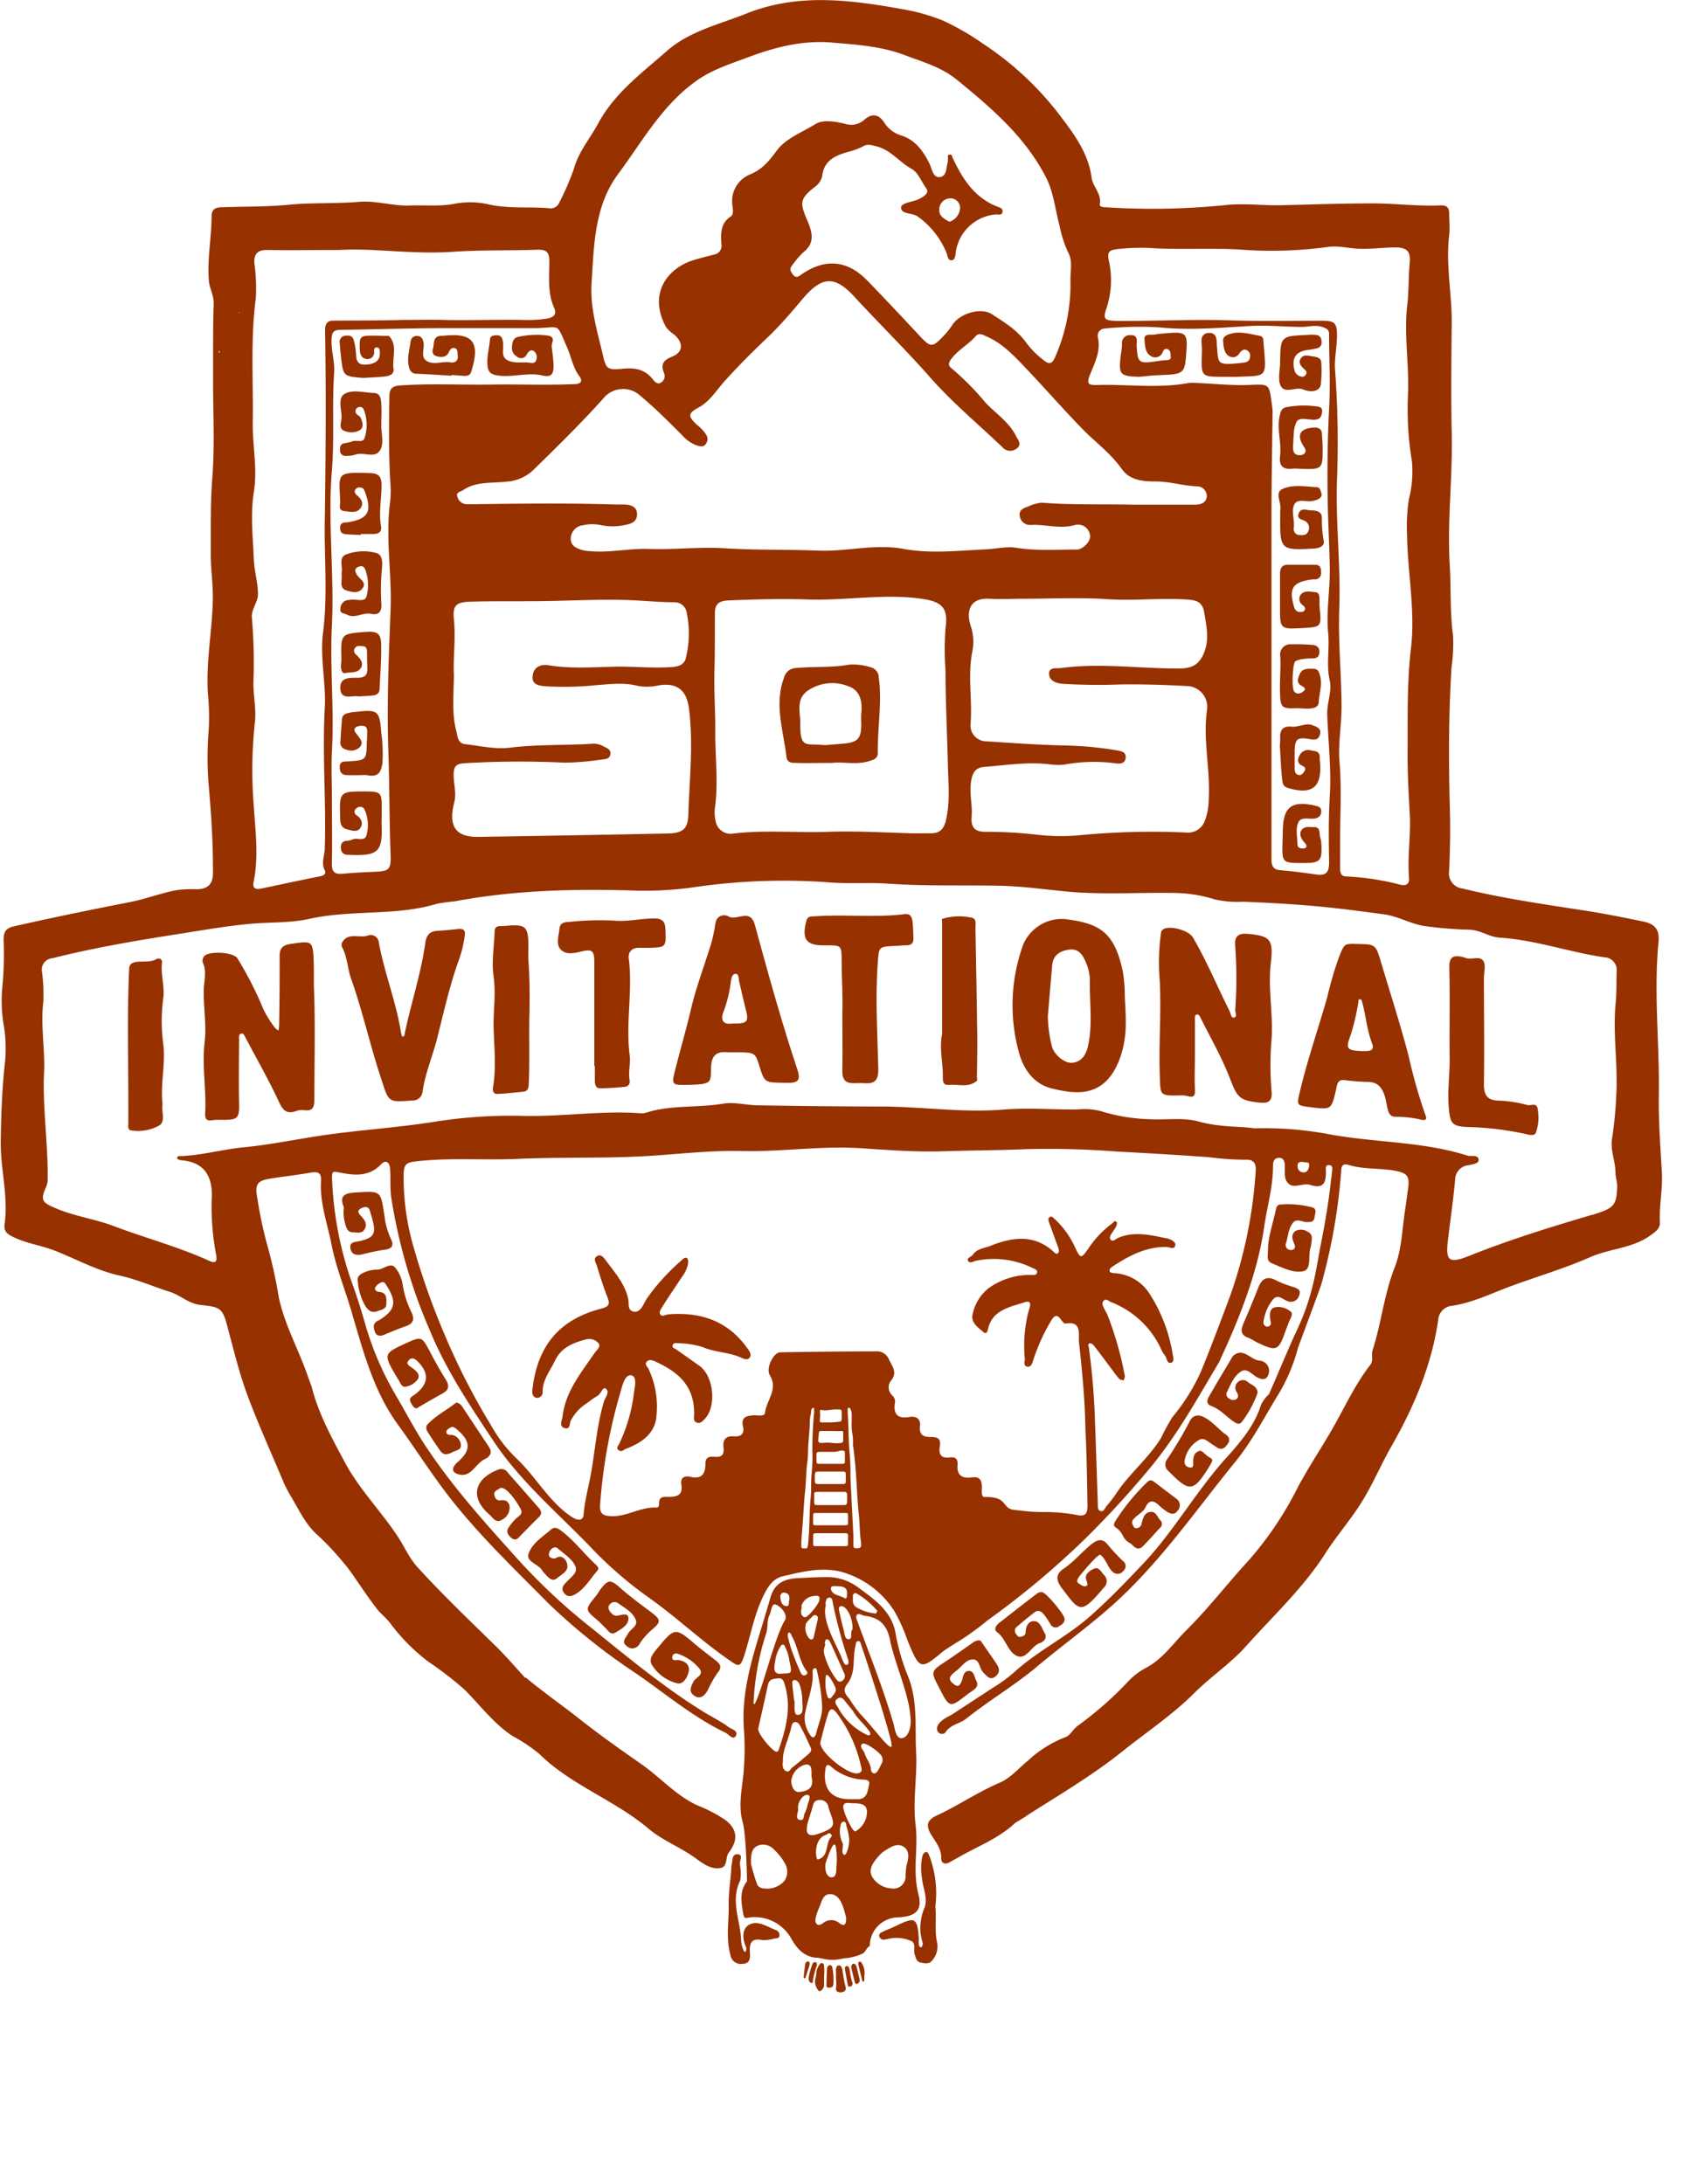 <svg id="Layer_26" data-name="Layer 26" xmlns="http://www.w3.org/2000/svg" viewBox="0 0 280 359.11" width="280" height="359" ><title>_Invitational_logo</title><path d="M369,341.39a8.87,8.87,0,0,0-1.14,1.42c-.34.63,0,1.18.51,1.6a.82.82,0,0,0,1.25-.09q1.62-1.68,3.29-3.33c.59-.58.37-1.06-.09-1.58-1.66-1.89-3.31-3.79-5-5.69a1.27,1.27,0,0,0-1.57-.54c-4,1.52-4.71,4.6-1.53,7.35.59.51,1.13,1.62,2.2.85a2.19,2.19,0,0,0,1.09-2.53,2.77,2.77,0,0,0-.43-.5,1.81,1.81,0,0,0-1-.11c-.71.07-.94-.46-1-1s.5-.68.86-.95c1-.72,3.18,2.72,3.53,3.52S369.38,340.91,369,341.39Z" transform="translate(-284.37 -91.57)" style="fill:#973100"/><path d="M359.5,332c-.73.64-1.12,1.51,0,1.9,2.23.8,2.93-1.69,4.49-2.42.71-.33,1.39-1,.72-2-1.48-2.21-2.93-4.44-4.41-6.64a1.29,1.29,0,0,0-1-.67c-1.57,1.28-3.44,2.17-4.8,3.7a1.06,1.06,0,0,0,.05,1c.67,1.1,1.41,2.17,2.14,3.23.56.82,1.3.57,2,.23s1.5-.39,1.39-1.24a1.8,1.8,0,0,0-1.39-1.59c-.36-.08-.89.13-1-.47,0-.41.35-.53.62-.72.43-.29.72-.07,1.06.22C361.77,328.56,361.8,330,359.5,332Z" transform="translate(-284.37 -91.57)" style="fill:#973100"/><path d="M411.85,408.89c-1.44-.55-3-1.68-4.42-.86-1.18.7-1.09,2.35-.46,3.7.07.16,0,.71-.15.75s-.28-.24-.33-.38a5.14,5.14,0,0,1-.34-1.38c-.07-3.32-1.84-6.62-.14-10a8.87,8.87,0,0,0-.06-2.63c-.12-.58.65-1.59-.37-1.66s-.79,1.07-1,1.75a5.34,5.34,0,0,0-.07,1c-.15,1.88-.45,3.76-.41,5.64.05,2.72-.48,5.42.29,8.17a1.72,1.72,0,0,0,2,1.45c1.2,0,1.27-.93,1.2-1.91-.1-1.37.19-2.38,2-2a5.81,5.81,0,0,0,2-.24c.31-.06.76,0,.85-.41A.87.87,0,0,0,411.85,408.89Z" transform="translate(-284.37 -91.57)" style="fill:#973100"/><path d="M352.6,320.78c-.47.36-1.2.59-.74,1.4.22.4.44.86.91.95,1.46-.84,2.86-1.67,4.28-2.45,1.09-.59,1.18-1.29.54-2.32-.91-1.44-1.73-2.93-2.53-4.44-1.42-2.68-1.41-2.69-4.13-1.45-3.53,1.61-3.58,1.77-1.55,5.23.14.24.28.47.43.7.36.53.51,1.42,1.44,1.1a2.92,2.92,0,0,0,1.8-1.25c.35-.74-.3-1.25-.83-1.68s-1.3-.67-.71-1.35,1.21-.13,1.7.42C354.89,317.49,354.7,319.16,352.6,320.78Z" transform="translate(-284.37 -91.57)" style="fill:#973100"/><path d="M398.3,368.06c-.41.83-.84,1.66.18,2.32s1.66-.08,2.14-.85a20.48,20.48,0,0,1,1.58-2.84c1-1.1.41-1.65-.43-2.29-1.19-.91-2.39-1.82-3.52-2.79-2.74-2.37-3.14-2.35-5.41.41-.82,1-2.14,2.23-1.29,3.38a6.83,6.83,0,0,0,4.2,2.95c.9.12,1.56-1,1.76-1.86.29-1.24-.57-1.84-1.74-2-.36,0-.93.21-.95-.4a.64.64,0,0,1,.84-.64,7.61,7.61,0,0,1,3.66,2.5C400.07,367,398.65,367.34,398.3,368.06Z" transform="translate(-284.37 -91.57)" style="fill:#973100"/><path d="M377.33,351.78c-.53.57-.81,1.07-.23,1.76s1.2.48,1.82.12c1.57-.93,2.44-2.54,3.6-3.86.35-.4,0-.75-.27-1-1.9-1.75-3.45-3.84-5.51-5.43-.57-.44-1.18-.91-1.82-.35-1.38,1.21-3.14,2.27-3.71,4-.45,1.34,1.65,1.69,2.26,2.78a3.93,3.93,0,0,0,.53.62c.51.58,1.11,1.26,1.88.62s1.8-1.09,1.71-2.09-1-1.87-1.9-1.21a.59.59,0,0,1-.4.06c-.57-.08-.89-.39-.68-1s.9-1.1,1.39-.66c1.07.94,2.46,1.76,2.94,3.06C379.32,350.2,378,351,377.33,351.78Z" transform="translate(-284.37 -91.57)" style="fill:#973100"/><path d="M387.52,360.24a1.65,1.65,0,0,1-.12.17c-.34.57-.89,1.18-.09,1.76a1.32,1.32,0,0,0,2.11-.28,10.49,10.49,0,0,1,2-2.33c1.62-1.36,1.59-1.69-.16-3s-3.38-2.51-4.95-3.9-2-1.47-3.25.17c-.29.37-.51.8-.81,1.17-1.79,2.21-1.79,2.2.27,3.94.47.39.87.86,1.32,1.28s.85,1.26,1.66.75,2.09-1.13,2.12-2.25-1.07-.6-2-.5c-.45,0-1-.53-1.19-1a.76.76,0,0,1,.18-.93,1,1,0,0,1,1.31-.14c1.1.79,2.42,1.46,2.92,2.76C389.22,358.95,387.88,359.4,387.52,360.24Z" transform="translate(-284.37 -91.57)" style="fill:#973100"/><path d="M422.81,415.57a1.58,1.58,0,0,0-.09-.38c-.09-.25-.21-.51-.52-.49s-.4.29-.46.55a2.15,2.15,0,0,0,0,.39c0,.45,0,.91,0,1.2a6.26,6.26,0,0,1,0,1.62.58.58,0,0,0,.19.53,1.13,1.13,0,0,0,1.11,0c.28-.15.36-.32.28-.74A25.7,25.7,0,0,1,422.81,415.57Z" transform="translate(-284.37 -91.57)" style="fill:#973100"/><path d="M346.56,308.67c-.06,0-.13,0-.19.08-.8.44-.64,1.14-.42,1.79s.83.77,1.49.49c1.19-.5,2.37-1,3.6-1.42s1.46-1.15.91-2.32a15.3,15.3,0,0,1-1.39-4.24,6,6,0,0,0-1.32-3.13c-.79-.82-1.87.35-2.85.39a5.23,5.23,0,0,0-2.54.62c-.52.3-.86.66-.71,1.32a9.61,9.61,0,0,0,1.21,4c.52.83,1.11,1.22,2,.89.59-.22,1.47-.3,1.48-1.17s.16-1.85-1.15-2c-.36,0-.9-.27-.64-.79a2,2,0,0,1,.92-.75c.5-.25.71.18.93.53C349.61,305.68,349.31,307,346.56,308.67Z" transform="translate(-284.37 -91.57)" style="fill:#973100"/><path d="M425.13,414.94a1.17,1.17,0,0,0-.23-.42c-.05-.06-.17-.08-.21-.1a.39.39,0,0,0-.35.21.78.78,0,0,0-.06.57c.17.75.36,1.51.55,2.26a.35.35,0,0,0,.24.28.45.45,0,0,0,.42-.19.62.62,0,0,0,.11-.64C425.45,416.26,425.3,415.6,425.13,414.94Z" transform="translate(-284.37 -91.57)" style="fill:#973100"/><path d="M425.63,414.08c-.19,0-.24.2-.23.37a2.14,2.14,0,0,0,.07.38l.58,2.35c0,.1.08.18.19.17s.15-.12.15-.21c0-.26,0-.52,0-.67a3,3,0,0,0-.47-2.23A.31.31,0,0,0,425.63,414.08Z" transform="translate(-284.37 -91.57)" style="fill:#973100"/><path d="M420.72,414.67c-.24,0-.43.23-.46.65-.05.9-.07,1.8-.09,2.69a.31.31,0,0,0,.35.35c.64,0,.78-.15.81-.79,0-.16,0-.32,0-.48a8.76,8.76,0,0,0-.16-1.82C421.13,414.84,421,414.64,420.72,414.67Z" transform="translate(-284.37 -91.57)" style="fill:#973100"/><path d="M424,415.53a2,2,0,0,0-.13-.46.35.35,0,0,0-.36-.26c-.24,0-.3.21-.32.39.17.94.32,1.86.5,2.78a.31.31,0,0,0,.47.17.49.49,0,0,0,.27-.64A10.19,10.19,0,0,1,424,415.53Z" transform="translate(-284.37 -91.57)" style="fill:#973100"/><path d="M417.15,414.05c-.22,0-.35.13-.43.32a.86.86,0,0,0-.06.22c-.09.7-.17,1.39-.24,2.09a.2.2,0,0,0,.12.15.21.21,0,0,0,.18-.11c.25-.74.49-1.48.68-2.08C417.43,414.28,417.39,414.09,417.15,414.05Z" transform="translate(-284.37 -91.57)" style="fill:#973100"/><path d="M343.25,295.66c-.58.13-1.52.08-1.32,1.16s1,1.16,1.86,1a36.13,36.13,0,0,1,3.78-.79c1.33-.15,1.5-.82,1-1.8a12.27,12.27,0,0,1-1.07-3.91c-.62-4-.56-3.92-4.48-3.71-1.78.1-3.06.33-2.17,2.45a7.13,7.13,0,0,0,.34,3.12c.19.54.44,1,1.13,1s1.43.25,1.89-.44c.57-.86.07-1.59-.49-2.19s-.72-.91-.07-1.3c.46-.28,1.21-.41,1.43.27C346.28,294.28,346.23,295,343.25,295.66Z" transform="translate(-284.37 -91.57)" style="fill:#973100"/><path d="M418.61,414.52c0-.16-.07-.33-.25-.36a.58.58,0,0,0-.32.08.4.4,0,0,0-.15.18,12.85,12.85,0,0,0-.65,2.28.92.92,0,0,0,.16.68.58.58,0,0,0,.27.21c.24.05.23-.17.26-.31a12.91,12.91,0,0,1,.65-2.53A.5.5,0,0,0,418.61,414.52Z" transform="translate(-284.37 -91.57)" style="fill:#973100"/><path d="M419.48,414.32a.39.39,0,0,0-.41.19,2.81,2.81,0,0,0-.56,1.32,4.07,4.07,0,0,1-.14,1,2.16,2.16,0,0,0,.41,1.91.3.3,0,0,0,.49.1,1.12,1.12,0,0,0,.51-1c0-.45,0-.9,0-1.35a9.78,9.78,0,0,0,0-1.73A.44.44,0,0,0,419.48,414.32Z" transform="translate(-284.37 -91.57)" style="fill:#973100"/><path d="M391.64,242.57c-2.18.05-4.31.57-6.51.35a47.67,47.67,0,0,0-7.3.23c-.7,0-1.45.18-1.53,1-.11,1.2-.66,2.65.2,3.54s2.13.61,3.31.33c1.91-.46,2.21-.16,2.21,1.91q0,8.45,0,16.91h.08c0,.82,0,1.63,0,2.45,0,.56.16,1.21.84,1.21a42.68,42.68,0,0,0,4.27-.27.85.85,0,0,0,.61-1c-.26-1.43.2-2.88,0-4.22-.67-5.28.53-10.56-.14-15.83-.14-1.1.51-1.81,1.72-1.78.54,0,1.09,0,1.63,0,2.79-.06,2.81-.17,2.67-3.06C393.65,243,393.16,242.53,391.64,242.57Z" transform="translate(-284.37 -91.57)" style="fill:#973100"/><path d="M515.87,265.22c-1.35-5.18-3-10.28-4.53-15.4-.89-3-.92-3-3.94-3.05-2.2-.07-2.08,0-2.93,2a60.78,60.78,0,0,0-2,6.8C501,260.74,499.23,265.77,498,271c-.55,2.33-.59,2.32,1.78,2.61,3.38.42,3.37.42,4.15-2.86.18-.77.16-1.72,1.39-1.6a35.73,35.73,0,0,0,3.84.3c1.61,0,2.32.93,2.75,2.24.23.7.32,1.46.5,2.18s.43,1.32,1.3,1.31a18.2,18.2,0,0,1,4.23.48c.64.15,1,0,.7-.72A86.27,86.27,0,0,1,515.87,265.22Zm-7.62-.84c-2.68-.11-2.75-.38-1.88-2.75a36.63,36.63,0,0,0,1.2-5.1c.05-.25-.07-.61.26-.66s.35.31.42.57c.6,2.19.76,4.47,1.59,6.64C510.43,264.65,508.93,264.3,508.25,264.39Z" transform="translate(-284.37 -91.57)" style="fill:#973100"/><path d="M444.93,260.23c-.07-5.37-.17-10.73-.27-16.1,0-.7.28-1.62-.87-1.73a9.34,9.34,0,0,0-4.61.25c-.07,0,0,.36,0,.55,0,6.16,0,12.32,0,18.35-.5,2.45.17,4.74.12,7.05,0,.7,0,1.42,1,1.33,1.55-.14,3.22.53,4.6-.67.1-.09,0-.39,0-.6C444.94,265.86,445,263,444.93,260.23Z" transform="translate(-284.37 -91.57)" style="fill:#973100"/><path d="M493.2,250c.45-3.94,0-4.53-3.7-4.89-1.58-.15-2.3.32-2.14,2a74.22,74.22,0,0,1,0,10.56c0,.41.4,1.11-.24,1.2-.45.06-.5-.7-.71-1.11-2-4-3.73-8.17-6-12.06-.67-1.15-3.65-2-4.82-1.38-.46.23-.41.64-.48,1a35.38,35.38,0,0,0-.16,7.46c.27,5.1-.16,10.19,0,15.28.13,3.68-.17,3.69,3.6,3.6a3.46,3.46,0,0,1,1,.13c1.12.31,1.24-.2,1.19-1.17-.09-1.84,0-3.69,0-5.53s0-4,0-5.94c0-.31-.08-.74.38-.81.12,0,.35.19.43.35,1.66,3.34,3.55,6.6,4.89,10.06,1.24,3.22,1.54,3.74,4.91,4.1,1.39.15,2.09-.18,2-1.7a49.1,49.1,0,0,1-.06-8.16C493.7,258.66,492.71,254.32,493.2,250Z" transform="translate(-284.37 -91.57)" style="fill:#973100"/><path d="M408.4,243.62c-.76-2.79-2.93-.61-4.29-1.36a1.43,1.43,0,0,0-2.08.69,7.07,7.07,0,0,0-.22,1.19c-.19.86-.34,1.73-.59,2.57-1.11,3.61-2.47,7.15-3.33,10.82-.73,3.1-1.61,6.15-2.4,9.22-.86,3.36-1,3.25,2.5,3.16s3.13-.55,3.22-2.93c.08-2,1-2.58,2.73-2.4.34,0,.68,0,1,0,3.49,0,3.49,0,4.19,2.2.86,2.75.86,2.75,3.88,2.81h.61c2,.07,2.35-.45,1.71-2.37C412.74,259.45,410.57,251.53,408.4,243.62Zm-3.73,16.22c-1.51.24-2-.6-1.39-2a21.67,21.67,0,0,0,1.18-4.92c.08-.49.19-1.23.77-1.23s.48.72.58,1.17c.35,1.52.68,3,1.07,4.55C407.45,259.6,407.22,259.89,404.68,259.84Z" transform="translate(-284.37 -91.57)" style="fill:#973100"/><path d="M468.88,251.29c-1.38-6.53-3.83-7.93-9.61-8.63a6.92,6.92,0,0,0-6.79,4.28,29.3,29.3,0,0,0-.77,17.3c.74,3.06,2.53,5.57,5.52,6.29,3.61.88,7.48,1.38,10.06-2.65a12.87,12.87,0,0,0,1.49-3.52c.89-3.11.54-6.22.43-9A24.47,24.47,0,0,0,468.88,251.29Zm-5.68,12.1c-.32,1.5-1,2.76-2.65,2.91-1.3.12-3.06-1.43-3.34-2.78a21.67,21.67,0,0,1-.65-4.87q.35-4.17.71-8.33c.14-1.63,1.13-2.34,2.64-2.6,1.66-.29,2.37.8,2.87,2a7.67,7.67,0,0,1,.69,3C463.39,256.27,463.94,259.85,463.2,263.39Z" transform="translate(-284.37 -91.57)" style="fill:#973100"/><path d="M434.32,243.12c-.08-.66-.28-1.38-1.25-1.26-5,.62-10,0-15,.37-.56,0-1,0-1.21.76-.8,3.05,0,4.08,3.13,4h.2c2.4,0,2.48,0,2.48,2.51,0,2.93.22,5.86.11,8.78,0,3.13.07,6.26,0,9.38,0,1.45.52,2,1.86,2,.61,0,1.21-.05,1.81,0,1.8.13,2.28-.63,2.24-2.43-.13-5.8-.51-11.61-.08-17.42.19-2.6.14-2.6,2.83-2.72.61,0,1.23-.12,1.84-.1.9,0,1.22-.39,1.19-1.23S434.42,244,434.32,243.12Z" transform="translate(-284.37 -91.57)" style="fill:#973100"/><path d="M311.16,263.19a28.45,28.45,0,0,1,0-7.5c.27-1.88-.44-3.87-.21-5.85.08-.69-.56-.81-1-.55-1.41.86-4.3-.35-4.39,1.54-.35,7.34-.14,14.72-.14,22.08h0c0,1.15,0,2.3,0,3.46,0,.43-.15,1,.59,1.07a7.22,7.22,0,0,0,4.53-.85c.9-.61.46-1.87.46-2.87,0-.34.08-.68,0-1C310.73,269.54,311.56,266.41,311.16,263.19Z" transform="translate(-284.37 -91.57)" style="fill:#973100"/><path d="M335.9,250c-.13-3.8-.15-3.79-3.79-3.24-1.14.17-1.83.58-1.82,1.94,0,3.85,0,7.69-.09,11.54a6.68,6.68,0,0,1-.09.76,2.51,2.51,0,0,1-.61-.48,18.73,18.73,0,0,1-1.83-2.91,59.11,59.11,0,0,0-4.34-8.51c-.63-1-4.76-1.23-5.45-.3a1.18,1.18,0,0,0-.25.95c.71,1.45.25,3,.2,4.43-.1,2.93.48,5.83.13,8.76-.46,3.93.32,7.87.08,11.81,0,.74.24,1.16,1.1,1a9.43,9.43,0,0,1,1.63-.06c2.76,0,2.91-.22,2.85-3-.08-3.4,0-6.8,0-10.2,0-.38-.13-.92.43-1,.34,0,.49.4.65.71,1.86,3.55,3.85,7,5.54,10.66.68,1.46,1.37,1.86,2.79,1.37a2.6,2.6,0,0,1,1.2-.15c1.54.24,1.78-.48,1.77-1.86,0-6.12.17-12.23-.07-18.17C335.9,252.54,335.94,251.25,335.9,250Z" transform="translate(-284.37 -91.57)" style="fill:#973100"/><path d="M359.57,244.31c-1.15.14-2.3.23-3.46.31s-1.71.74-1.88,2c-.71,5-2.28,9.74-3.33,14.63-.06.28,0,.73-.42.75-.08,0-.21-.46-.25-.72-.79-5-2.73-9.78-3.64-14.78a1.33,1.33,0,0,0-1.84-1.1c-1.4.44-3.26-.63-4.23,1.2a1,1,0,0,0,.08.79c.84,1.59.84,3.41,1.43,5.07,1.9,5.37,3.12,10.94,4.91,16.35,1.31,4,1.08,4,5.15,3.69a1.6,1.6,0,0,0,1.69-1.42c.42-3,1.65-5.85,2.4-8.79,1.06-4.2,2-8.42,3.43-12.52a18.74,18.74,0,0,0,1.1-4.31C360.89,244.48,360.46,244.2,359.57,244.31Z" transform="translate(-284.37 -91.57)" style="fill:#973100"/><path d="M369.54,146.95c-.81.15-1,.8-1.05,1.54a1.62,1.62,0,0,0,.83,1.72,1,1,0,0,0,1.58-.35c.25-.39.58-.89,1.12-.6a1.23,1.23,0,0,1,.46,1.46c-.14.64-.73.54-1.17.48-1.27-.17-2.72.22-3.79-.55-.88-.64-.34-1.91-.52-2.89-.1-.56-.26-1.08-1-1.07-.49,0-1.09.07-1.13.63-.12,1.55-.62,3.07-.37,4.64.14.9.7,1.22,1.69,1.35,2.46.34,4.91-.57,7.31,0,1.56.37,1.83-.42,1.81-1.59s-.18-2-.3-3.21c-.08-.51.76-1.53-.62-1.77A13.68,13.68,0,0,0,369.54,146.95Z" transform="translate(-284.37 -91.57)" style="fill:#973100"/><path d="M366.91,243.83h-.41c-.59,0-.85.29-.87.88-.08,2.45-.53,4.95-.18,7.33.4,2.7,0,5.37,0,8,.05,3.39.51,6.84-.08,10.24-.11.61,0,1.18.72,1.15,1.41-.07,2.82-.23,4.23-.37.66-.06.88-.46.91-1.11.21-4.05,0-8.11.13-12.16.07-3,0-6.09-.2-8.8C371.28,243.6,371.15,243.45,366.91,243.83Z" transform="translate(-284.37 -91.57)" style="fill:#973100"/><path d="M472.78,335.35a35.67,35.67,0,0,0-5,6.11c-.25.43-.6.89-.07,1.24,1.4.92,1,1.83,2.27,2.53h0l0,0s0,0,0,0h0c.68.36,1.22,1.55,2.21.55s1.86-2,2.79-3a.83.83,0,0,0,.07-1.26c-.5-.5-.69-1.48-1.6-1.38s-1.2.84-1.39,1.58c-.12.47-.17.94-.76,1.07s-.61-.23-.77-.51c-.36-.65.17-1,.54-1.37.55-.5,1.23-.83,1.56-1.56.57-1.24,1.33-1.13,2.2-.28a9.27,9.27,0,0,0,1.11.9c.65.46,1.35.8,1.94,0a1.3,1.3,0,0,0-.21-2L474,335.17C473.53,334.8,473.17,334.94,472.78,335.35Z" transform="translate(-284.37 -91.57)" style="fill:#973100"/><path d="M463.67,345.5c-1.57,1.28-2.85,2.87-4.54,4-1.37.94-1.22,1.93-.17,3.31,2.83,3.72,3,4.28,6.79-.2a1.42,1.42,0,0,0,0-2.14c-.44-.51-.83-1.33-1.58-1s-1.53.92-1.33,1.69.4,1,0,1.17-.92-.23-1.27-.49-.13-.67.1-1,3.16-3.92,3.54-3.63c.93.71,1.15,2,2,2.78a1.17,1.17,0,0,0,1.79-.19,1,1,0,0,0-.09-1.58,29.79,29.79,0,0,1-2.49-2.68C465.49,344.4,464.67,344.7,463.67,345.5Z" transform="translate(-284.37 -91.57)" style="fill:#973100"/><path d="M455.62,353.34a1.13,1.13,0,0,0-.76.17c-2.1,1.6-4.18,3.22-6.26,4.85-.53.41-1,1.1-.4,1.54,1.38,1,1.73,3,3,3.77,1.81,1.14,2.59-1.61,4.16-2a1.13,1.13,0,0,0,.35-.2A1,1,0,0,0,456,360c-.42-.75-.73-1.86-1.67-1.9s-1.4.82-1.42,1.83c0,.45-.4.68-.84.75s-.6-.27-.78-.54a.8.8,0,0,1,.16-1.1c1-.84,2-1.7,3-2.44.63-.44,1.17,0,1.57.53s.68,1,1,1.52a.91.91,0,0,0,1.39.28c.49-.28.93-.58.9-1.24S456.33,353.43,455.62,353.34Z" transform="translate(-284.37 -91.57)" style="fill:#973100"/><path d="M444.53,361.45c-.27.15-3.22,2.27-4.87,3.35-2.38,1.56-2.33,1.64-1,4.19,1.76,3.44,1.76,3.44,4.69,1.13.16-.13.34-.23.51-.35.67-.48,1.47-.91.91-1.94-.31-.57-.34-1.53-1.15-1.54-1,0-.94,1-1.22,1.67s-.56,1.05-1.2.57-1.09-.95-.37-1.68a7.48,7.48,0,0,1,.78-.66c.85-.66,1.52-1.81,2.65-1.79s1,1.44,1.67,2.12,1.15,1.35,2,.69.68-1.41.14-2.18l-2.5-3.63C445.4,361.15,444.8,361.3,444.53,361.45Z" transform="translate(-284.37 -91.57)" style="fill:#973100"/><path d="M479.84,325.31a59.92,59.92,0,0,1-3.75,6.29,1.37,1.37,0,0,0,.31,1.83c3.44,3.51,4.05,3.46,6.61-.59,0-.06.06-.12.09-.18.9-1.41.4-1.13-.42-1.79-.35-.28-.83-.89-1.24-.75-.82.27-1,1-1,1.82,0,.46.13,1.08-.67.87a.9.9,0,0,1-.73-1.06,4.8,4.8,0,0,1,2.31-3.4c.86-.58,1.61.33,2.35.76.24.14.45.31.68.45.76.45,1.27.1,1.7-.54a1,1,0,0,0-.24-1.57c-1.21-.87-2.13-2.08-3.48-2.81C481.24,324,480.33,324.26,479.84,325.31Zm-.49,3h0l.15-.09Z" transform="translate(-284.37 -91.57)" style="fill:#973100"/><path d="M491.14,303.28c-.78,2-1.57,3.91-2.41,5.85-.47,1.09-.54,1.93.81,2.39a11.89,11.89,0,0,1,1.25.68c3.41,1.64,3.67,1.53,4.91-2,.16-.45.36-.88.51-1.34s.91-1.36.08-1.79a3.05,3.05,0,0,0-2.51-.54c-.78.31-.73,1.07-.69,1.76,0,.49.45,1.16-.35,1.38A.65.65,0,0,1,492,309a7.23,7.23,0,0,1,1.53-3.73c.79-1,1.54-.14,2.35.19a1.42,1.42,0,0,0,2-.94c.36-.95-.39-1.13-1-1.37a17.08,17.08,0,0,1-2.65-1C492.57,301.22,491.73,301.81,491.14,303.28Z" transform="translate(-284.37 -91.57)" style="fill:#973100"/><path d="M496.86,292.6c.64-.78,1.53-.08,2.31-.11.54,0,1.12,0,1.22-.74.08-.59.43-1.41-.29-1.65a15.28,15.28,0,0,0-5.4-.48c-.35,0-.57.37-.64.72-.47,2.32-1.32,4.61-1.32,6.7,0,1-.32,1.83.67,2.24,1.69.69,3.55,1.68,5.22,1.27,1.22-.3.75-2.38,1.05-3.66a6.21,6.21,0,0,0,.18-.8c.07-.73.35-1.55-.57-2a2,2,0,0,0-2-.15c-.74.5-.6,1.29-.28,2,.18.4.31.81-.12,1.07a1,1,0,0,1-.77,0,.83.83,0,0,1-.43-1C496.07,294.88,496.06,293.57,496.86,292.6Z" transform="translate(-284.37 -91.57)" style="fill:#973100"/><path d="M557.49,284.3c-.25-4.24-.57-8.51-.5-12.75.13-8.38-.87-16.75-.05-25.11.21-2.19-.76-3-2.54-3.37-3-.61-6-1.23-9-1.7-6.92-1.08-13.86-2.05-20.68-3.72a2.5,2.5,0,0,1-2.2-2.89c.14-3.27.22-6.55.13-9.81-.22-7.88-.23-15.76.26-23.63a27.45,27.45,0,0,0,.25-5.27c-.52-3.86-.31-7.75-.54-11.61-.43-7.19.49-14.4.33-21.62-.14-6.11-.06-12.24,0-18.36,0-4.73-1-9.46-.42-14.23.14-1.14,0-2.31,0-3.47s-.46-1.47-1.49-1.42c-3.69.16-7.36-.32-11-.33-5,0-10.08.18-15.12.3-3.11.08-6.18-.38-9.35,0a119.88,119.88,0,0,1-19.47.34c-.42,0-1.06-.06-1-.48.33-1.75-1.15-2.88-1.35-4.41-.48-3.67-2.55-6.71-4.62-9.43a51.22,51.22,0,0,0-13.25-12.59,41.33,41.33,0,0,0-6.64-3.82,32.43,32.43,0,0,0-6-1.74c-8.82-1.59-17.59-2.86-26.31.65-4.47,1.79-9.3,2.87-13,6.13-4.11,3.62-8.59,6.91-11.29,11.92-1.35,2.5-3.24,4.66-4,7.5a43.19,43.19,0,0,1-2.35,5.42,1.54,1.54,0,0,1-1.76,1c-3.19-.26-6.41.09-9.59-.56a13.88,13.88,0,0,0-5.68-.21c-2.51.53-5,.23-7.55.33-2.82.11-5.59-.84-8.32-.61-3.87.34-7.74.1-11.61.48-3.57.35-7.19.28-10.78.41-1,0-1.9.12-1.9,1.52,0,3.53-.74,7-.44,10.57.11,1.3.84,2.4.79,3.77-.14,4.23-.08,8.46-.1,12.69,0,5.32.29,10.67-.13,16-.33,4.22-.22,8.41-.25,12.6,0,2.44.39,4.89.34,7.33-.1,5.25-1.19,10.45-.79,15.74a37.37,37.37,0,0,1,.11,5.71,55.57,55.57,0,0,0,0,9.13c.43,4.8.73,9.6.7,14.42,0,1.71-.77,2.61-2.57,2.65a20,20,0,0,0-3.42.15c-2.56.48-5,1.43-7.5,1.93-6.4,1.25-12.78,2.56-19.15,4-1.38.31-1.75.86-1.77,2.17a58.33,58.33,0,0,1-.18,7.57,23.56,23.56,0,0,0,.23,6.7,22.94,22.94,0,0,1,.19,5.81c-.5,4.38-.65,8.77-.71,13.18s1.28,9,.63,13.59c-.15,1.06.37,1.55,1.28,2,2.15,1.11,4.55,1.4,6.78,2.25,3.6,1.38,7,3.32,10.82,4.16,2.83.61,5.53,1.81,8.3,2.69,1.76.56,3.06,1.93,5,2.14,3.64.39,3.66.61,4.63,4.25s1.86,7.27,3.17,10.77c1.83,4.88,4,9.63,6,14.43h0c.31.6.59,1.22.94,1.79,1.41,2.28,2.49,4.85,4.55,6.62a47,47,0,0,1,4.55,4.9c1,1.11,3.22,4.74,5.45,7.55.2.24,1.49,1.42,1.9,2a31.62,31.62,0,0,0,6.26,6.33,57.9,57.9,0,0,1,5.94,4.58c2.59,2.58,4.79,5.58,7.88,7.63a27.94,27.94,0,0,1,4.4,2.93c5.24,5.18,12.35,7.58,17.93,12.28,2.35,2,5.39,3.12,7.93,5,1.12.83,2.52,1.84,4.05,1.5,1.09-.24.71-1.71,1.26-2.5.08-.11.17-.21.25-.33,1.37-2,1.05-3.68-.9-5.12a24.36,24.36,0,0,0-4.49-2.33c-3.52-1.61-6.05-4.57-9.17-6.75-3.5-2.44-7-4.91-10.36-7.57-2.86-2.26-5.88-4.35-8.69-6.71l0,.07-.08,0c-1.66-1.8-3.24-3.67-5-5.38-4.28-4.18-8.59-8.32-12.64-12.74-1.43-1.56-2.18-3.39-3.28-5.07-2.76-4.2-6.33-7.77-8.75-12.29-2.09-3.92-4.22-7.75-5.35-12.07-.17-.65-.46-1.28-.67-1.92-1.48-4.37-3.8-8.4-4.8-13a80.64,80.64,0,0,0-1.7-7.92,68,68,0,0,1-1.83-8.38c-.47-2.47-.07-3,2.42-3.36,2.27-.36,3.84-.51,6.1-.9,1.35-.24,2-.14,1.94,1.3-.25,3.56,1.07,7.16,1.75,10.62.71,3.63,2.1,7,3.15,10.54,1.94,6.54,3.63,13.28,7.69,18.87,3.34,4.59,6.3,9.4,10,13.84,4.56,5.54,9.8,10.56,14.8,15.63A101.31,101.31,0,0,0,389,366.78c4.8,3.33,9.29,7.12,14.6,9.68.53.26,1.22,1.24,1.65.55.54-.87-.66-1.12-1.21-1.53-1.37-1-2.91-1.74-4.33-2.63-6.41-4-12.22-8.83-18.08-13.56a99.3,99.3,0,0,1-11.67-10.79c-5.27-5.86-10.57-11.66-15-18.18-2-2.87-3.58-5.92-5.3-8.89a50.85,50.85,0,0,1-5.12-11.53c-.65-2.31-1.36-4.67-2.21-7a57.71,57.71,0,0,1-3.43-17.77c0-1,.16-1,1.17-.8,2.41.48,4.89.79,6.9-1.34.78-.82,1.4-.29,1.47.67.11,1.49,0,3,.15,4.5a89.69,89.69,0,0,0,6.41,22.19c2.67,6.51,6.59,12.34,10.47,18.18,4.34,6.52,10.27,11.56,15.67,17.12a65.16,65.16,0,0,0,9.35,8.24c4.8,3.34,8.68,7.11,13.47,10.46,1.76,1.23,2,1.5,2.7-.6,1.06-3.34,1.66-6.84,3.24-10,.65-1.31,1.5-2.63,3-3,3.08-.72,6.11-1.54,9.41-.84a15.19,15.19,0,0,1,9,6.51h0a27.25,27.25,0,0,1,2.17,4.82c2,4.8,2.09,5,5.85,1.84.18-.15,2-1.34,2.44-1.58a44.59,44.59,0,0,0,4.86-3.51,140.73,140.73,0,0,0,15.62-13,156.14,156.14,0,0,0,11.05-12c4.52-5.42,7.94-11.66,11.56-17.73l-.14.09.11-.11c.42-.92.85-1.83,1.26-2.76,2.68-6.12,5-12.33,6-19,.47-3.41,1.5-6.75,1.48-10.24,0-.6.12-1.29,1-1.31.57,0,.84.37.91.91.15,1.13-.28,2.45.64,3.33s2.42-.17,3.54.2c2.21.73,2.64-.36,2.61-2.19,0-.41-.17-1.12.53-1.06s.5.72.47,1.17-.13.94-.18,1.42c-.38,3.58-1,7.14-1.7,10.66-.89,4.73-1.32,8.66-4.31,14.79-.36.75-3.18,7.36-4.15,9.6a6.29,6.29,0,0,0-1.32,1.75c-1.08,3.51-3.49,6.27-5.79,8.82-4.87,5.41-8.42,11.78-13.39,17.11-2.83,3-5.71,6-8.79,8.74-3.81,3.42-8.5,5.65-12.32,9.06a24,24,0,0,1-3.68,2.74l-7,4.58c-4.09,1.88-1.64,3.88-.87,2.77.88-1.27,2.32-1.36,3.38-2.2,3.76-3,7.9-5.43,11.59-8.52,4.1-3.45,8.45-6.57,12.46-10.15,7.82-7,13.67-15.57,20.2-23.59,2.81-3.45,4.86-7.51,7.21-11.32a29.18,29.18,0,0,0,3.07-7.39c.07-.22,3.72-10,3.84-10.47a96,96,0,0,0,3.27-18.69c0-.82.37-1.16,1.14-.92,2.56.8,5.26.49,7.86,1,1.81.38,2.25.87,2,2.78-.2,1.34-.36,2.7-.56,4-.45,3.08-.53,6.24-1.69,9.18-1.72,4.38-2.17,9.1-3.61,13.55-.25.77.2,1.64-.37,2.38-2.56,3.3-4.27,7.12-6.34,10.71-1.8,3.11-3.79,6.1-5.5,9.27a56.74,56.74,0,0,1-8,12c-3.53,3.82-6.71,8-10.41,11.66-2.12,2.11-3.83,4.67-6.53,6.12a11.27,11.27,0,0,0-3.07,2.34,57.49,57.49,0,0,1-8.27,7.26c-.73.55-1.24,1.6-2,1.85a19.06,19.06,0,0,0-6.15,3.86c-1.53,1.24-2.84,2.85-4.66,3.63-3.57,1.53-6.77,3.73-10.28,5.36-1.68.78-1.91,1.68-.91,3.27.76,1.21,1.65,2.3,1.61,3.88,0,.69.61,1,1.33.58s1.2-.64,1.79-1c3.07-1.73,6.4-3,9-5.47v0l1.75-1.07.09-.09c5.42-3.47,11-6.73,16-10.77,3.91-3.12,8.08-5.89,11.65-9.46,2.68-2.68,5.91-4.82,8.43-7.63,4.45-5,9.36-9.52,13-15.18,1.9-3,4.25-5.64,6.09-8.62s3.17-6.17,4.89-9.18c3.71-6.49,6.57-13.28,7.66-20.73a2.48,2.48,0,0,1,2.24-2.3c3.27-.48,6.25-1.93,9.28-3.07,4.46-1.68,9.06-3,13.41-4.91,3.29-1.47,7.09-1.45,10.09-3.7.69-.51,1.39-1,1.42-1.89C557,290,557.65,287,557.49,284.3Zm-111.71,104v0l.09.15ZM466.28,142a14.7,14.7,0,0,0,.29-7.65c-.27-1.41.13-1.63,1.25-1.8a34,34,0,0,1,6.65-.14c4.42.19,8.83-.05,13.24.16a69.44,69.44,0,0,0,14.7-.37c1.73-.29,3.36.16,5,.25,2.12.12,4.18-.19,6.27-.2,1.93,0,2.54.68,2.36,2.54-.22,2.29-.13,4.62-.4,6.91-.57,4.9.32,9.78.12,14.68a52,52,0,0,0,.64,11,18.23,18.23,0,0,1-.5,6.28,29.92,29.92,0,0,0-.3,5.83c.09,6.19,1.37,12.43.66,18.52s-.53,11.94-.57,17.91c0,3.25.2,6.51.37,9.76s-.42,6.78-.13,10.19c.08,1-.41,1.39-1.4,1.16a43.51,43.51,0,0,0-9-1.37c-.8,0-.92-.71-.93-1.35,0-1.5,0-3,0-4.5,0-4.34.27-8.67-.1-13-.25-2.94.34-6,.33-9,0-5.38-.57-10.74-.37-16.13.27-7.16-.64-14.33-.36-21.48a161.92,161.92,0,0,0-.33-17.82c-.13-1.82.29-3.66.32-5.5,0-2.27-.33-2.57-2.58-2.58-5,0-9.94.1-14.9-.06-6.19-.2-12.36.12-18.54.1C465.76,144.27,465.56,144.09,466.28,142Zm-2.79,11.19c.74-1.89,1.78-3.83,1.32-6.06a1.18,1.18,0,0,1,1-1.54,58.58,58.58,0,0,1,8.91-.21c5,.52,10,.09,15-.21,2.84-.17,5.71.13,8.56.15,1.21,0,2.41-.42,3.63.09.57.24.88.41.88,1.13,0,4.08.23,8.16,0,12.22-.25,4.9-.31,9.8-.24,14.7.06,3.75.27,7.49.35,11.24s-.62,7.34-.26,11c.25,2.56-.33,5.13.24,7.69.42,1.9-.47,3.75-.4,5.67.17,4.47.69,8.95.42,13.43-.22,3.63-.17,7.25-.11,10.87,0,1.48-.37,2.19-2,2-2-.29-4.06-.55-6.09-.73-1.1-.1-1.36-.75-1.38-1.64,0-1.43,0-2.86,0-4.3h0q0-17.12,0-34.24c0-6.07,0-12.15,0-18.22,0-5.69.12-11.39.18-17.08a9.12,9.12,0,0,0-.14-1.21c-.42-3.36-.42-3.21-3.78-3.08-2.76.11-5.54-.2-8.31-.31a7.51,7.51,0,0,0-1.64,0c-5,.92-10,.16-15.07.32C463.23,154.88,462.87,154.72,463.49,153.15ZM443.95,220c.24-1.39.66-2.23,2.23-2.35,3.6-.28,7.17-.87,10.8-.4a9.24,9.24,0,0,0,2.44,0,26.89,26.89,0,0,1,8.15-.2c.74.12,1.67.15,1.78-.87s-.8-1.13-1.54-1.26a57.4,57.4,0,0,0-8.32-.78c-4.34-.1-8.68-.4-13-.69a2.61,2.61,0,0,1-2.62-3c.29-3.93-.52-7.88.29-11.82a8.16,8.16,0,0,0-.29-4.18c-.77-2.45-.12-4.62,3.09-4.44,1.84.11,3.68,0,5.53,0v0c4.61,0,9.24-.24,13.84.07,4.43.3,8.83-.25,13.24.07,1.62.12,2.44.49,2.72,2.24.36,2.3.88,4.45-.17,6.77-.91,2-2.29,2.33-4.23,2.32-6.38,0-12.75-.94-19.13-.08-.74.1-2-.2-2,.9s1,1.59,2.18,1.69a95.57,95.57,0,0,0,9.56.11c3.72-.05,7.48.07,11.21.28a3.43,3.43,0,0,1,3,4c-.68,4.92.6,9.78.29,14.68a9.82,9.82,0,0,1-.68,3.57,2.94,2.94,0,0,1-3.12,1.81,124.86,124.86,0,0,0-16.89.4,34.35,34.35,0,0,1-7.23,0,71.34,71.34,0,0,0-8.76-.51c-1.82,0-2.44-.76-2.28-2.56S443.62,222,443.95,220Zm24.82-51.27c1.28,1.84,3.54,2,5.56,2,2.26,0,4.43.7,6.67.8a1.6,1.6,0,0,1,1.68,1.7c-.09,1-1,1.3-1.82,1.31-3.53,0-7.06,0-10.59,0-4.91-.11-9.82.08-14.73-.33a6.92,6.92,0,0,0-2.31.68c-.77.24-1.46.6-1.28,1.54a1.69,1.69,0,0,0,1.75,1.45c2.44-.15,4.86.73,7.32,0a2,2,0,0,1,2.46,1.61c.28.92-1.09,2.44-2.19,2.43-3.31,0-6.61.24-9.93-.29-1.57-.25-3.24.17-4.87.25-4.54.21-9.14.76-13.62-.06-4.75-.88-9.34.46-14,.28-5.17-.21-10.35-.07-15.52-.39-4.11-.25-8.26.26-12.39.11-3.21-.11-6.36.65-9.56.37A6.77,6.77,0,0,1,380,182c-.93-.29-1.88-.69-1.86-1.87a2.25,2.25,0,0,1,2.05-2.21,6.8,6.8,0,0,1,3,0,9.34,9.34,0,0,0,4-.07c1.06-.19,1.88-.62,1.85-1.79s-1-1.5-2-1.54c-.48,0-1,0-1.43,0-7.8-.25-15.6-.16-23.4-.05-.41,0-.82,0-1.23,0a1.63,1.63,0,0,1-1.47-1.24c-.3-.74.54-.81.94-1.08,2.16-1.47,4.73-1.11,7.12-1.39a7,7,0,0,0,4.5-2c4-3.9,8-7.84,11.71-12a4.18,4.18,0,0,1,5.87-.06c2.39,2,4.61,4.23,6.82,6.44a5.7,5.7,0,0,0,2.51,1.7c.42.11,1,.25,1.32-.22a1.34,1.34,0,0,0,.13-1.53,6.3,6.3,0,0,0-1.51-1.64c-1.53-1.43-1.56-1.9.18-2.85,1.89-1,2.94-2.82,4.29-4.32,2.23-2.48,4.57-4.82,7-7.13,2.12-2,4.1-4.33,6-6.6,3-3.5,5.13-3.69,8.24-.33,4.15,4.5,8.52,8.78,12.57,13.38,3.62,4.12,7.88,7.67,11.87,11.47a1.7,1.7,0,0,0,2.4.22c.92-.69.11-1.49-.13-2-1.12-2.32-3.35-3.73-5.06-5.56a44.21,44.21,0,0,0-5.45-5.52c-.66-.5-.69-.89-.13-1.64,1.13-1.51,2.82-2.35,4-3.73.51-.57,1.08-.29,1.68,0,2.78,1.17,4.78,3.39,6.75,5.46,3.22,3.39,6.28,6.93,9.57,10.26C464.84,164.63,467.11,166.37,468.77,168.76ZM401.9,211.43c0-3.22-.24-6.5-.14-9.74s.05-6.23.08-9.35c0-1.6.81-2,2.33-2.06,4.34-.18,8.68-.29,13-.15,6.24.2,12.47-1,18.71-.11,3.36.5,4.33,1.54,3.86,4.88a46.2,46.2,0,0,0,0,6.9c0,5.18.27,10.36.39,15.53.07,3,.39,6-.31,9.07-.36,1.58-1.11,2.22-2.64,2.17-1,0-2,0-3.07,0-4.56-.12-9.11-.41-13.68-.24-5.23.19-10.47-.35-15.7.3a2.48,2.48,0,0,1-2.79-2.17,5.91,5.91,0,0,1-.11-2C402.44,220.1,401.83,215.76,401.9,211.43Zm-43,7.42c0-1.38.5-1.7,1.78-1.8a154.83,154.83,0,0,1,16.5-.09,45.15,45.15,0,0,0,6.08-.52c.56-.06,1.3-.07,1.4-.91s-.74-1-1.3-1.34a3.38,3.38,0,0,0-2-.32c-4.41.25-8.83.08-13.25.63-2.38.3-4.88-.31-7.32-.58-1.26-.14-1.23-1.3-1.47-2.18-.72-2.75-.45-5.55-.38-9.14-.17-2.53.31-5.84,0-9.17-.23-2.23.27-2.86,2.58-2.93,4-.13,8-.05,12-.1,4.53-.06,9.06-.32,13.59-.19,2.7.08,5.39.37,8.1.38a2,2,0,0,1,2,1.77,16.77,16.77,0,0,1-.13,7.3c-.29,1.43-1.58,1.55-2.75,1.61-2.59.14-5.18-.07-7.76-.1-4,0-8,.45-12.05-.22-1.4-.23-2.53.35-2.65,1.82s1.16,1.55,2.29,1.64a52,52,0,0,0,8.15-.19c2.31-.17,4.58-.48,6.9.13a8.75,8.75,0,0,0,3.45-.11c2.93-.46,4.51.8,4.9,3.73.77,5.84.09,11.66-.09,17.49-.07,2.4-.91,3.09-3.36,3.14q-15.6.32-31.21.56c-3.44.05-5-1.52-3.9-5.69C359.39,221.83,358.85,220.38,358.9,218.84Zm44-68.54.08,0H403Zm-21.34-12.13c.4-6.22.44-12.72,4.37-18,4-5.39,7.32-11.49,13.08-15.47,2.51-1.74,5.37-2.63,8.16-3.68,4.48-1.69,9.07-2.88,13.92-2.46,4,.35,7.91.57,11.78,2,3.06,1.17,6.16,2,8.76,4.13,5.66,4.62,11.19,9.35,14.61,16,1.29,2.5,1.52,5.34,2.25,8a19.16,19.16,0,0,0,1.43,4.42c.78,1.41.3,3.08.36,4.64a29.63,29.63,0,0,1-2.52,12.51c-.49,1.16-1,1.26-1.91.5a14.74,14.74,0,0,1-2.75-2.73c-1.47-2.14-3.65-3.47-5.75-4.82-1.8-1.16-5.17-.13-6.42,1.67a13.87,13.87,0,0,1-1.23,1.62c-2.22,2.35-2.33,2.31-4.52-.05q-4.09-4.41-8.27-8.74c-3.28-3.4-7-3.73-10.88-1-.53.38-.91.59-1.36,0-.33-.45-.67-.88-.18-1.45a13.9,13.9,0,0,1,1.83-2.18c2.09-1.59,1.48-3.47.68-5.33-1.26-2.92-1.16-3.53,1.22-5.43a3,3,0,0,0,1.25-1.83c.32-2.66,2.29-3.4,4.41-4a10.48,10.48,0,0,0,2.29-.86c.83-.49,1.45-.17,2.27,0,2.34.61,3.74,2.6,5.75,3.71,1.05.58,1.59,2.11,2.38,3.18.61.82-.53,1.42-1.21,1.77-1,.51-2.9.56-2.92,1.4,0,1.16,1.89.8,2.79,1.51a13.65,13.65,0,0,1,4.7,6c.17.46.19,1.26.9,1.14.44-.07.53-.69.58-1.2a7.25,7.25,0,0,1,6.7-6.33c.36,0,.91.18,1-.39s-.34-.7-.74-.85c-3.79-1.43-5.8-4.52-7.43-8-.11-.24-.14-.6-.45-.6-.54,0-.29.48-.36.76,0,.13,0,.28,0,.41-.28.95-.16,2.4-1.31,2.53s-1.27-1.26-1.7-2.17c-1-2.05-2.3-3.89-4.59-4.65a5,5,0,0,1-2.86-2.13c-.86-1.39-2.05-1.58-3.25-.48a3.26,3.26,0,0,1-3.24.66c-1.62-.37-3.56-.72-4.82.06-2.17,1.35-4.86,2.35-6.31,4.3-1.3,1.75-2.37,3.13-4.49,4a4.74,4.74,0,0,0-2.83,5.17c.06.65.21,1.39-.28,1.71-1.75,1.15-1.65,2.91-1.55,4.57a1.44,1.44,0,0,1-1.27,1.71c-1.24.36-2.52.62-3.74,1.05-4,1.44-7,5.5-4.09,10.86a5.5,5.5,0,0,0,1.33,1.23c1.56,1.35,1.52,2.9-.34,3.64-1.48.6-1.88,1.26-1.31,2.71a1.25,1.25,0,0,1-.59,1.6c-.53.26-.93-.17-1.21-.53-1.26-1.62-2.85-2-4.87-1.8-2.78.25-2.86.11-3.49-2.68C382.45,145.85,381.31,142.05,381.56,138.17Zm57.16-12a1.83,1.83,0,0,1,1.85-2,1.57,1.57,0,0,1,1.57,1.59,2.54,2.54,0,0,1-1.75,2.26C439.57,127.58,438.68,127.12,438.72,126.13Zm-61.17,22.56c.7,1.54.94,3.27,2,4.67.56.75.33,1.26-.68,1.31-4.68.21-9.37,0-14,.08-4.95.07-9.91-.21-14.86.15-1.26.09-1.67.61-1.68,1.76-.07,4.81-.13,9.62.17,14.42a15.72,15.72,0,0,1-.06,3.05c-.78,5.84.31,11.67.09,17.51-.3,7.81-.64,15.65-.37,23.46.2,5.65.15,11.3.37,16.95.09,2.41-.23,2.7-2.57,2.8-1.76.08-3.53.15-5.28.32-1.31.13-1.83-.27-1.8-1.67.08-3.68,0-7.37,0-11,0-2.46-.12-4.92,0-7.37.4-6.93-.34-13.85,0-20.77.41-8.5-.69-17,0-25.48.43-5.36,0-10.72.37-16.07.13-1.81-.51-3.63-.42-5.49.05-1.05.2-1.56,1.46-1.57,5.46-.07,10.91-.26,16.37-.28,5.3,0,10.62,0,15.93,0C376.64,145.38,375.7,144.63,377.55,148.69Zm-51.49,35c-.15-3.78-.61-7.53,0-11.36s-.25-7.6-.19-11.42c.11-6.8-.39-13.61.51-20.4a29.36,29.36,0,0,0-.24-5.68c-.1-1.55.51-2.24,2.14-2.21,3.55.07,7.09,0,11.94,0,5.31-.35,11.9.76,18.5.3,4.64-.32,9.27-.18,13.9-.34,1.48-.05,2,.34,2,1.92,0,2.55-.32,5.16.79,7.64.46,1,0,1.56-1.17,1.76a20.61,20.61,0,0,1-3.84.22c-4.33-.09-8.66.1-13,0-2.37-.07-4.72,0-7.08,0-3.74.12-7.48.07-11.22.12-1,0-1.35.56-1.34,1.6.18,10.49.1,21-.05,31.46-.09,6.09.49,12.19-.29,18.3-.52,4.07.52,8.22.29,12.35-.42,7.68.24,15.37,0,23.05,0,1.19-.65,2.36,0,3.61.31.6-.24.91-.88,1-3.19.64-6.37,1.33-9.56,2-.9.19-1.48,0-1.25-1.14.87-4.24.26-8.49,0-12.71a73.5,73.5,0,0,1,.2-13.47c.28-2.46-.39-4.87-.21-7.31a87.92,87.92,0,0,0-.29-10c-.05-1.3.84-2.24,1-3.51C326.79,187.52,326.14,185.63,326.06,183.66ZM323.78,143c-.07,0-.13.07-.16.06s0-.08-.06-.13Zm-3.39,6.31.08.16c-.05,0-.13.08-.15.06S320.22,149.29,320.39,149.27ZM291.9,247.64h0l-.08-.13ZM417.72,334c-.13,1.35,0,2.72-.17,4.07-.22,2.53-.12,5.07-.43,7.59-.06.47-.11.51-.66.48-.4,0-.42-.05-.42-.55,0-.2,0-.39,0-.59.07-.88.13-1.76.2-2.65.16-1.9.22-3.81.43-5.7.17-1.62.15-3.26.38-4.87.1-.71.08-1.45.11-2.18.07-1.49.28-3,.28-4.47,0-.57.21-1.11.23-1.69a.49.49,0,0,1,.19-.34c.16-.15.27-.09.28.13a5,5,0,0,1,0,.65,61.32,61.32,0,0,0-.29,6.23A27.49,27.49,0,0,1,417.72,334Zm6,11.27c0,.45-.06.5-.47.5h-4.77c-.45,0-.49,0-.5-.53,0-.31,0-.63,0-.94,0-.61,0-.65.62-.65h4.72c.3,0,.42.14.41.46S423.72,344.88,423.71,345.27Zm0-3.51c0,.55,0,.57-.5.58h-4.74c-.48,0-.5,0-.51-.57,0-.24,0-.47,0-.71,0-.73,0-.73.64-.74h4.63c.45,0,.47,0,.48.55C423.72,341.17,423.72,341.46,423.71,341.76Zm-4.62-18.14c0-.16.06-.28.22-.25.92.23,1.83-.16,2.74-.06h.27c.22,0,.33.12.34.35a9.65,9.65,0,0,1,0,1.29c0,.23-.12.36-.34.35a12.55,12.55,0,0,1-2,.13c-.3,0-.6,0-.9,0s-.39-.14-.35-.43A4.87,4.87,0,0,0,419.09,323.62Zm.91,3.22h1.09a12.49,12.49,0,0,0,1.56,0c.18,0,.26.06.26.26,0,.43,0,.86,0,1.29a.36.36,0,0,1-.35.41,5.64,5.64,0,0,1-1.48,0,7.93,7.93,0,0,0-1.59,0c-.57.05-.74-.1-.66-.72C419,326.64,418.72,326.86,420,326.84Zm-.9,3.43c.65,0,1.31,0,2,0a3.29,3.29,0,0,0,1.15-.14,1.4,1.4,0,0,1,.63-.07.32.32,0,0,1,.31.33q0,.76,0,1.53c0,.3-.21.32-.42.32H419c-.4,0-.46-.07-.47-.51,0-.25,0-.51,0-.77C418.5,330.36,418.57,330.28,419.1,330.28Zm-.29,3.24c.67,0,1.35,0,2,0h2c.47,0,.52.06.53.58,0,.3,0,.59,0,.89,0,.5-.07.57-.53.58h-3.94c-.55,0-.61-.07-.62-.68,0-.26,0-.51,0-.77C418.31,333.59,418.36,333.53,418.82,333.52Zm-.21,3.34h2.23c.76,0,1.52,0,2.28,0,.3,0,.43.14.44.44s0,.79,0,1.18-.08.54-.51.55h-4.41c-.41,0-.47-.07-.48-.51s0-.79,0-1.18S418.22,336.86,418.61,336.86Zm6.41,9.27c-.29,0-.42-.13-.42-.45,0-.51,0-1,0-1.53q-.24-4.77-.48-9.54,0-.65,0-1.3c0-1.24-.12-2.47-.21-3.71s-.09-2.44-.14-3.65c0-.73-.07-1.45-.11-2.18,0-.14,0-.28,0-.41s0-.3.16-.34.22.09.29.21a1.77,1.77,0,0,1,.21.9c0,.39,0,.79,0,1.18a8.43,8.43,0,0,0,.13,2.11,8.85,8.85,0,0,1,.07,1.71s.32,1.89.55,5.48c.13,2,.21,4,.42,5.94.17,1.54.12,3.1.37,4.64C425.93,346,425.77,346.15,425,346.13Zm61.45-41.35c-1.54,4.13-3.09,8.26-4.76,12.34A32.71,32.71,0,0,1,477,324.6a37.25,37.25,0,0,0-1.84,3.4c-2.16,3.47-5.22,5.82-7.43,9.22a22.13,22.13,0,0,1-1.5,1.94c-.29.35-.46,1-1,.84s-.45-.76-.46-1.22c-.15-4.36-.27-8.73-.45-13.09a114.22,114.22,0,0,0-1-12.42c0-.3-.33-.68.12-.84.17-.06.53.16.67.34,1.08,1.4,2.14,2.83,3.2,4.24a12.68,12.68,0,0,0,1,1.27c.16.16.48.17.72.24.06-.25.23-.52.18-.75a55.34,55.34,0,0,0-2.82-9.94c-.16-.37-.37-.73-.55-1.09s-.52-.9-.11-1.31.77,0,1.12.18A15.06,15.06,0,0,1,475,313a6.81,6.81,0,0,0,.79,1.42c.37.41.31,1.45,1.1,1.17.53-.19.24-1,.17-1.51a26,26,0,0,0-3.91-10,7.31,7.31,0,0,0-5.49-3.18c-.32,0-.83-.07-.91-.25-.19-.46.26-.73.59-.94,2.64-1.73,5.39-3.16,8.67-3.13.54,0,1.39.58,1.5-.34.06-.5-.76-.94-1.36-1.06-2.66-.54-5.32-1.23-8-.11-.4.17-.91.75-1.27.3s.2-1,.45-1.43c.13-.24.34-.44.44-.69s.22-.6.12-.73c-.35-.43-.57.07-.8.23a16.39,16.39,0,0,0-3.81,4c-1.27,1.82-1.33,1.81-2.25-.1a14.21,14.21,0,0,0-3.31-4.62c-.25-.23-.5-.59-.84-.37s-.23.6-.1.94q.73,2,1.45,4c.11.32.27.72,0,1s-.6-.12-.83-.33c-3.22-2.84-6.76-2.28-10.3-.86-1,.39-2.18.45-2.87,1.45-.25.37-1.05.49-.78,1s.82.09,1.27,0a14.4,14.4,0,0,1,9.28,1.16c.34.17.89.29.78.79s-.67.37-1,.37a11.65,11.65,0,0,0-6.9,2.14,7.39,7.39,0,0,0-2.67,4.25c-.38,1.41.83,2.21,1.75,3,.47.4.65,0,.76-.47.7-3.18,3.56-3.61,6-4.42,1.42-.48.84.94.68,1.42a22.69,22.69,0,0,0-.62,7.91c0,.43-.28,1.07.36,1.24s.85-.51,1-1a31.76,31.76,0,0,1,2.94-6.51c.44-.74.91-1.28,1.63-.22.19.27.53.69.73.66,2.82-.49,2.1,1.84,2.24,3.07.54,4.86,1,9.72,1.06,14.63,0,0,.18,1.65.34,12.27,0,1.8-.79,1.71-2.28,1.4a29.64,29.64,0,0,0-5.05-.39s-1.45,0-2.43-.1L451,339.8c-2.11-.23-.86-2.19-4.83-2.11-.6,0-.46-1-.45-1.62,0-1.21-.41-1.79-1.71-1.6-1.46.21-2.43-.31-2.29-2,.08-1-.3-1.42-1.27-1.28-1.44.2-1.87-.55-1.65-1.8s-.29-1.56-1.41-1.56-2-.21-1.85-1.75c.14-1.18-.51-1.75-1.77-1.54-1.73.3-2.63-.33-2.36-2.21A1.34,1.34,0,0,0,431,321a1.81,1.81,0,0,1-.35-2.26c1.19-1.4.54-2.2-.17-3.58a2.15,2.15,0,0,0-2.24-1.41c-5.22,0-10.44.07-15.66.15-1.1,0-2.41,2.62-1.72,3.76,1.41,2.33-.54,4.12-.79,6.16-.09.73-1.18.4-1.82.44-1.21.07-2.17.28-1.79,1.91.27,1.16-.4,1.64-1.51,1.55-1.35-.1-1.85.56-1.7,1.84s-.39,1.63-1.54,1.52c-.85-.09-1.44.1-1.43,1.18,0,1.62-.63,2.56-2.49,2.11-.94-.22-1.67.14-1.47,1.3.29,1.64-.64,2-2,2-.85,0-1.72-.15-1.65,1.15,0,.28-.11.62-.41.61-2.63-.16-4.9,1.54-7.51,1.41-1.21-.06-1.91-.3-1.78-1.92a88,88,0,0,1,3.34-18.46c.33-1.11.73-3,1.81-2.76s.44,2.22.33,3.47a26.86,26.86,0,0,1-2.33,7.75c-.13.31-.61.72-.12,1.07s.75,0,1.13-.19c2.68-1,5-2.58,5.12-5.69a14.49,14.49,0,0,0-1.35-7.53c-.21-.37-.73-.76-.16-1.23.37-.3.78-.14,1.16,0,3.5,1.61,6.64,3.74,6.52,8.84,0,.46-.19,1,.4,1.25s1-.21,1.37-.61c1.95-2.08,1.45-7-.88-8.69q-1.91-1.37-3.84-2.71c-.27-.19-.71-.25-.58-.69s.56-.36.86-.33a14.21,14.21,0,0,1,4,.61c2.1.92,4.43.84,6.49,1.8.4.19,1,.42,1.32-.06s0-1-.34-1.45c-3.19-4.54-7.65-6.07-13-5.65-.48,0-1.15.58-1.44-.14-.12-.3.26-.86.51-1.25,1-1.61,2.1-3.19,3.15-4.79a5.23,5.23,0,0,0,1-2.23c0-.26,0-.63-.13-.78-.31-.28-.63,0-.86.23a34.83,34.83,0,0,0-5.78,6.33c-.61.92-1,2.36-2.13,2.19s-.79-1.3-.94-2c-.52-2.59-2.26-4.45-3.73-6.48-.31-.42-.78-1-1.33-.69-.81.38-.28,1.09-.11,1.62.54,1.76,1.08,3.52,1.76,5.22.46,1.15.14,1.52-1,1.82-6.92,1.79-10.54,6.09-11.36,13.38-.07.61.08,1.18.69,1.3a.91.91,0,0,0,1-1c0-2,1.22-3.41,2-5.06,1.06-2.26,3.06-3,5.19-3.57a2,2,0,0,1,2,.66c.45.57-.31,1.09-.63,1.57-2.21,3.25-4.79,6.31-5.28,10.43-.08.7-.67,1.62.32,1.94s.78-.81,1.07-1.32a7.47,7.47,0,0,1,2.3-2.57c.68-.46,1.33-1,2-1.38s.9-1.57,1.39-1.22c.77.54-.08,1.43-.29,2.14-1.11,3.73-1.4,7.6-2.05,11.41-.41,2.41-1.1,4.76-1.29,7.21-.06.72-.63,1.24-2.12.22-3.7-2.54-5.75-6.56-9-9.58a23.59,23.59,0,0,1-4.12-5.41A111.79,111.79,0,0,1,357.84,312a121.9,121.9,0,0,1-5.45-15.11,41,41,0,0,1-1.71-12.49c.07-1.27.39-1.68,1.74-1.85,5.65-.71,11.31-.19,17-.45,6.88-.31,13.77-.06,20.63-.43,5.42-.29,10.87-1,16.28-.86,6.53.15,13-.89,19.51-.46,4.52.3,9.06.65,13.57.5s9.1-.15,13.64-.35a146.48,146.48,0,0,1,14.66.38c5.1.28,10.2.57,15.3.94a47.13,47.13,0,0,0,6.1.42c1.17-.07,1.71.54,1.62,1.78A75.51,75.51,0,0,1,486.47,304.78Zm12.06-20.46a.92.92,0,0,1-.91-.92c-.09-.66.28-.84.89-.79.33.18,1.07-.18,1,.62C499.43,283.76,499.27,284.35,498.53,284.32Zm47.43,7c-6.76,2-13.51,4.08-20.08,6.71-3.44,1.38-4,.9-3.53-2.78.39-3.22.86-6.44,1.15-9.67a2.43,2.43,0,0,1,2.21-2.43c.64-.14,1.71-.25,1.66-.88-.07-.94-1.19-.49-1.85-.7-7.33-2.33-15.07-2.11-22.57-3.48a57.73,57.73,0,0,0-12.48-1c-2.1-.36-5.57-.14-9-1.09-2.72-.77-5.56-.24-8.35-.42a29.38,29.38,0,0,1-7.82-1.31,10.48,10.48,0,0,0-3.79-.29c-4,.05-8-.29-11.93,0-7,.61-13.81-.49-20.71-.48-6.6,0-13.2-.09-19.79-.19-2,0-4-.59-5.87-.28-4.15.7-8.43.19-12.5,1.43a2.82,2.82,0,0,1-1,.16c-6.4-.49-12.76.55-19.17.43a79.87,79.87,0,0,0-14.36.89c-6.75,1.1-13.58,1.45-20.3,2.53-3.81.61-7.64,1.37-11.44,1.73-3.45.33-6.78,1.29-10.23,1.45-.32,0-.72-.09-.8.36,0,.07.4.3.62.32,4.19.3,5.35,3,5.08,6.63a42.89,42.89,0,0,0,.78,9.13c.13,1-.22,1.22-1.18.78-5.08-2.32-10.49-3.74-15.69-5.71-3.19-1.21-6.56-1.62-9.69-3-2.06-.88-2.36-1.27-1.5-3.27a3.21,3.21,0,0,0,.32-1.15c.13-6-.85-11.9-.58-17.83.18-3.89-.6-7.72-.12-11.61a28.16,28.16,0,0,0-.21-4.87,1.88,1.88,0,0,1,1.66-2.3c6.59-1.65,13.26-2.82,20-3.87,4.09-.64,8.16-1.37,12.28-1.77,3.32-.32,6.73-.12,10-.84,6.95-1.55,14.18-.42,21-2.49a27.5,27.5,0,0,1,2.83-.38c10-1.89,20.15-2.1,30.3-1.76a58.29,58.29,0,0,0,9.56-.64,101.79,101.79,0,0,1,21.74-.73c3.12.26,6.28,0,9.4.19,6.24.47,12.5.23,18.74.37,3.9.09,7.67.66,11.51,1,5.53.46,11.13.1,16.7.18a23,23,0,0,1,7,1.05,16.52,16.52,0,0,0,4.66.39c3.94.16,7.9.37,11.82.72s7.66.86,11.47,1.37c2.22.3,4.42,1.64,6.77,1.94a66,66,0,0,0,7.08.57c1.83,0,3.3,1.2,5.08,1.31,5.87.37,11.43,2.4,17.22,3.23a2.1,2.1,0,0,1,2,2.35c-.07,1.63,0,3.28-.14,4.9-.52,4.85.27,9.67.11,14.51a68.38,68.38,0,0,1-.74,8.12c-.28,1.84.54,3.6.57,5.43,0,.81.31,1.62.28,2.43C550.05,289.78,549.58,290.24,546,291.32Z" transform="translate(-284.37 -91.57)" style="fill:#973100"/><path d="M535.42,273.26a21.33,21.33,0,0,0-4.62-.74c-2,0-2.58-.86-2.56-2.77.09-5.79,0-11.59,0-17.38h0c0-.94.34-2.09-.08-2.78-.56-.93-1.91-.19-2.87-.5a5.94,5.94,0,0,0-.58-.19c-1.46-.31-2.21-.06-2.16,1.77.12,4.93,0,9.86.05,14.79.05,2.85-.41,5.68-.11,8.55.24,2.26.56,2.71,2.91,2.85a50.05,50.05,0,0,1,9.82,1.18c.53.14,1.33.27,1.53-.17a7.47,7.47,0,0,0,.35-3.8C537,272.71,536,273.4,535.42,273.26Z" transform="translate(-284.37 -91.57)" style="fill:#973100"/><path d="M487,314.49a.67.67,0,0,0-.11.17c-1.31,2.21-2.65,4.41-3.92,6.65-.27.47-.32,1.13.37,1.38,1.46.52,2.46,1.69,3.68,2.55.47.33,1,.67,1.43.1a17.63,17.63,0,0,0,2.59-4.78c-.05-1.08-1-1.27-1.58-1.75a1.19,1.19,0,0,0-1.67,0,1.23,1.23,0,0,0-.16,1.66c.23.45.37.92-.22,1.21a1,1,0,0,1-1-.15.81.81,0,0,1-.36-1.2c.59-1.23,1.15-2.6,2.3-3.3,1-.6,1.8.59,2.65,1,1.09.59,1.75.21,1.92-.9a1.7,1.7,0,0,0-1.52-1.86C489.88,315.2,488.74,313,487,314.49Z" transform="translate(-284.37 -91.57)" style="fill:#973100"/><path d="M486.52,153.53c.34,0,.68,0,1,0,5.15-.25,5,.38,4.49-5.62,0-.47,0-1-.65-1.14-1.59-.27-3.18-.8-4.82-.31-.63.19-1.25.48-1.17,1.19s.08,1.86.87,2.41a1.22,1.22,0,0,0,1.78-.37c.34-.46.75-.84,1.37-.48a1,1,0,0,1,.39,1.08c-.06.7-.57.86-1.14.92-4.49.47-4,.29-4.31-3,0-.34,0-.68-.1-1a1,1,0,0,0-1.16-.89,1.11,1.11,0,0,0-1.24,1.07c-.05.53.06,1.08.06,1.62C481.81,153.82,481.38,153.49,486.52,153.53Z" transform="translate(-284.37 -91.57)" style="fill:#973100"/><path d="M432.08,406.8c2.81-.17,3.89-1.18,3.21-3.81-1-3.8,0-7.6-.47-11.4-.49-4,.3-8,.09-12-.22-4.24.31-8.49-1.4-12.59a34.52,34.52,0,0,1-2-7c-.66-3.57-3.47-5.48-6.16-7.47a8.5,8.5,0,0,0-5.35-1.67c-1.49,0-3,.1-4.48.17-2.21.1-3.87.76-4.57,3.23-.4,1.42-.84,2.86-1.27,4.29-1.76,5.73-3.57,11.46-3.06,17.57a44.91,44.91,0,0,1,0,5.86c-.14,3-1.08,6.15-.22,9.15.58,2,.73,9.75.71,9.75-1.33,1.69-.91,3.56-.6,5.44.13.8.54.56,1,.5a6.88,6.88,0,0,1,6.84,3.41c.92,1.65,2.06,3,4.1,3.21h.2c1.65.21,2,.62,4.41.1a8.29,8.29,0,0,0,3.11-.81c.41-.29.58-.85,1.07-1.21.11-.08.05-.39.09-.59A4.72,4.72,0,0,1,432.08,406.8Zm-1.48-45.66c.81,3.83,2.51,7.44,3.21,11.32.1.53.13,1.08.19,1.62h0c.14,1-.19,3.09-1.42,3.26-1,.13-1.14-1.5-1.4-2.42-1.63-5.61-3.8-11-5.82-16.51-.16-.45-.46-1-.18-1.35s.84.11,1.28.16C428.79,357.51,430.07,358.6,430.61,361.14Zm-11.45,16.95c.39-1.48.77-3.13,1.29-4.74.23-.7.62-1.17,1.38-.19a22.77,22.77,0,0,1,4,8.65c.12.5.39,1.09-.45,1.3C423.88,383.5,419.14,379.79,419.16,378.09ZM420.1,367c.37-.38,1.32,1.47,1.53,2,.29.65-.26,1.13-.62,1.61-.2.26-.4.29-.64,0A7.71,7.71,0,0,1,420.1,367Zm2.07,5.47c-.23-.47-.94-1.08-.21-1.6s1.09.18,1.47.65l1.12,1.37h0c.72,1.32,2,2.26,2.79,3.51a.31.31,0,0,1-.41.44A10.55,10.55,0,0,1,422.17,372.5Zm3.33.6a17.72,17.72,0,0,1-1.54-2.17c-1-1.07-1-1.68-.3-2.58,1.38-1.85.76-4.09,1.28-6.1.08-.3,0-.74.39-.82s.43.24.52.5c.2.63,5.56,16.55,5,16.85S428,375.69,425.49,373.1Zm-1-18.87c0-.34,0-.68.49-.72a13,13,0,0,1,3.52,2.91c0,.16-.17.47-.26.46a7.67,7.67,0,0,1-3-.94C424.51,355.57,424.47,354.93,424.53,354.23Zm-.15,5.36c-.27.5.17,1.47-.51,1.51s-.67-.92-.83-1.48c-.31-1.11-.55-2.25-.79-3.38a.27.27,0,0,1,0-.07V356a.41.41,0,0,1,.54-.36,1,1,0,0,1,.25.11C424.21,356.48,424.66,359.07,424.38,359.6ZM422,352.36c.9,0,1.63.21,1.54,1.19,0,.49,0,1-.43.75-.76-.48-2-.43-2.21-1.5C420.83,352.19,421.62,352.36,422,352.36Zm-2,3c.06-.46.09-1.11.63-1.13s.53.61.63,1.08a76.19,76.19,0,0,0,2.32,8.64c.16.45.4,1.15,0,1.32s-.65-.52-.82-.92c-1-2.55-2.65-5-2.83-7.76A6.14,6.14,0,0,1,420.08,355.39Zm-.12,6.44c0-.25.15-.69.27-.71.37-.05.57.3.7.6.76,1.65,1.49,3.32,2.24,5a.91.91,0,0,1-.35,1.23c-.58.38-.83-.13-1.12-.5a11.86,11.86,0,0,1-1.72-3.55,2.88,2.88,0,0,1-.14-1.2C419.89,362.36,419.91,362.1,420,361.84Zm-1.54,15c-.11.61-.61.46-.85,0a4.88,4.88,0,0,1-.9-3.07c.32-2.49,1.54-4.82,1.29-7.41a.58.58,0,0,1,.3-.47c.39-.1.41.29.45.51a30.78,30.78,0,0,1,.82,5.66C419.56,373.76,418.71,375.23,418.42,376.84Zm-1.63-18.1a3.77,3.77,0,0,1,.88-1.09c.26-.25.54-.72,1-.39.29.21.15.61.07.95-.19.78-.35,1.58-.54,2.36-.06.24-.08.54-.43.58C417.16,361.18,416.44,359.51,416.79,358.74Zm-.68-3a2.34,2.34,0,0,1,2.15-1.74c.51-.08,1-.06.82.71s-2,3-2.45,2.78C415.8,357.11,416,356.49,416.11,355.74Zm-1.64,4.72c1.14,1.85,1.21,4.16,2.55,5.93.22.29,0,.54-.25.64-.41.17-.67-.21-.78-.47-.52-1.17-1-2.36-1.43-3.57-.28-.76-.46-1.56-.66-2.26,0-.33-.09-.64.25-.72C414.21,360,414.37,360.29,414.47,360.46Zm.45,10.68c-.07-.8-.18-1.6-.26-2.41,0-.33-.11-.79.23-.89s.78.27.91.64a7.94,7.94,0,0,1,.48,2.61c0,1,.35,2.42-.71,2.46C414.69,373.59,415,372,414.91,371.14ZM413,366.71c-1.5.27-1.53-.66-1.27-1.91a5.79,5.79,0,0,1,1-2.71.33.33,0,0,1,.52,0,7,7,0,0,1,.81,2.44C414.52,366.68,414.55,366.67,413,366.71ZM412.4,379c-.08.23-.08.55-.45.57-.6,0-3.06-2.91-3-3.78.51-2.29,1.08-4.74,1.6-7.2.21-1,.91-1,1.69-1.09s.93.55,1.11,1.16C414.39,372.2,413.59,375.6,412.4,379Zm.94-25.55c.67.07.83.57.7,1.3-.12.25.12,1-.56.87s-.84-.81-.88-1.43A.64.64,0,0,1,413.34,353.41Zm-3.09,6.74c.34-1.07.1-2.19.59-3.17.3-.61.28-1.93,1.05-1.63s2,1.63,1.45,2.58c-1.63,2.59-3.84,11.87-4.94,13.69a.11.11,0,0,1-.21-.06A42.7,42.7,0,0,1,410.25,360.15Zm3.13,40.47a3.77,3.77,0,0,1-3.24,1.41c-.56,0-1.18-.19-1.37-.72-.46-1.25-.8-2.55-1-3.32-.05-1.55.11-2.55,1.07-3a2.44,2.44,0,0,1,2.78.69,8.75,8.75,0,0,1,1.63,2.06A2.68,2.68,0,0,1,413.37,400.63Zm.08-17.93c-.42-.28-.57-.74-.44-1.61-.12-1.79,1-3.68,1.39-5.72.2-.93,1-.93,1.42-.11.66,1.18,1.21,2.41,1.76,3.64.24.54-.2.87-.56,1.18-.82.7-1.64,1.41-2.49,2.07C414.23,382.39,414.06,383.1,413.45,382.7Zm.94,1.55a3.11,3.11,0,0,1,2.4-2.61c1.34-.08.72,1.66,1,2.39.25,1.83-1.21,2-2.06,2.13C414.71,386.3,414.35,385,414.39,384.25Zm1.37,6.51c-.69-.19-.39-.88-.25-1.62a3.4,3.4,0,0,1,0-.79c.18-.93,1-1.88,1.61-1.71s0,1.23-.12,1.89a5,5,0,0,1-.42,1.14C416.37,390.07,416.58,391,415.76,390.75Zm1.21,1c.21-1.06.63-2.07.9-3.12.16-.64.31-1.15,1.14-1.16a1.33,1.33,0,0,1,1.46,1.11c.77,2.74,1.91,3.31-1.88,4.52C417.32,393.56,416.72,393.1,417,391.8Zm3,6.41c0-.32,1.1-3.45,1.47-3.38.17,0,.25.29.27.44a12.78,12.78,0,0,1,.08,3.25c0,.72,0,1.81-.87,1.7C420.21,400.14,419.9,399.06,420,398.21Zm-1.25-.93h0c-.34,0-.73-3.29,1.28-4,.29-.09.55-.5.88-.16s0,.5-.14.72C420,395,420.51,396.8,418.75,397.29Zm3.63,10.53a2.1,2.1,0,0,0-2.81,0c-.85.59-1.4,0-1.13-1a11.15,11.15,0,0,1,.6-1.73c.4-.91.6-2.19,1.89-2.08,1.1.09,1.65,1.11,2,2.11.22.64.38,1.3.48,1.66C423.48,407.91,423.15,408.36,422.38,407.81Zm1-11.42a.26.26,0,0,1-.45,0c-.32-.59.16-1.32-.14-1.92a4.15,4.15,0,0,1-.31-2.6c.06-.33.1-.74.52-.78s.41.41.47.71a8.93,8.93,0,0,1,.46,2.2A5.22,5.22,0,0,1,423.36,396.39Zm1.57-3.72c-.39.24-2.06-3.18-2-4.13.09-.78,1.05-.49,1.5-.49,1.51,0,2.52.16,2.39,1.71A3.74,3.74,0,0,1,424.93,392.67Zm2.25-7.69c-.23.92-.23,2.31-1.74,2.41-.47,0-1,0-1.43,0-3.08,0-4.5-1.75-4-5,.16-1.07.74-.52,1.11-.2a8.69,8.69,0,0,0,4.62,1.94C426.21,384.21,427.44,384,427.18,385Zm-.74-5.14c-.16-.54-.94-1.07-.37-1.57.21-.18,1.15.28,1.61.64a6.84,6.84,0,0,1,1.49,1.27,1.27,1.27,0,0,1,.1,1.3c-.2.39-.39.78-.61,1.16-.13.22-.36.49-.57.51-.39,0-.6-.33-.61-.66C427.43,381.47,426.72,380.74,426.44,379.84Zm1.24,20.28c-.6-1.06,0-2.11.76-3a6.3,6.3,0,0,1,1.15-1.15c1-.61,2.06-1.45,3.19-.81s.89,2,.55,3.12a11,11,0,0,0-.15,1.82,2,2,0,0,1-2.38,1.95A3.92,3.92,0,0,1,427.68,400.12Z" transform="translate(-284.37 -91.57)" style="fill:#973100"/><path d="M471.52,153.52c.87-.07,2.09-.22,3.32-.27,4.26-.17,4.26-.15,4.52-4.38.15-2.35-.25-2.74-2.67-2.56-.88.07-1.77.12-2.64.27-.6.1-1.67-.24-1.6.75s.08,2.19,1,2.75a1.3,1.3,0,0,0,2-.65c.13-.33.37-.61.78-.46.56.22.48.77.53,1.22s-.24.56-.63.59c-.61,0-1.21.12-1.81.2-2.83.41-3,.24-3.16-2.57a2.41,2.41,0,0,1,0-.41c.1-.79-.06-1.36-1-1.33a1.27,1.27,0,0,0-1.41,1.38c0,.81-.17,1.62-.26,2.42C468.22,153.13,468.48,153.42,471.52,153.52Z" transform="translate(-284.37 -91.57)" style="fill:#973100"/><path d="M494.76,175.44a3.13,3.13,0,0,0,0,.61c-.08,5.92,0,6,5.38,5.72a3.69,3.69,0,0,0,1-.17c.49-.17.89-.55.77-1.07a20,20,0,0,1-.31-3.84c0-1.08-1-1.21-1.8-1.21-.68,0-1.59-.52-2,.48s.65,1,1.14,1.33a1.27,1.27,0,0,1,.42,1.63c-.28.75-1,.65-1.56.6s-.9-.59-.82-1.17c.17-1.23-.38-2.57,0-3.62.49-1.42,2.15-.48,3.24-.83.19-.06.4-.09.59-.17.48-.19.87-.52.71-1.07s-.25-1-.86-1c-1.9-.11-3.95-.48-5.62.35C493.84,172.6,495,174.27,494.76,175.44Z" transform="translate(-284.37 -91.57)" style="fill:#973100"/><path d="M415.14,217c1.84.06,3.67,0,6,0,1.65-.24,3.84.37,6-.28.77-.23,1.48-.42,1.47-1.38-.06-4.12.72-8.24.16-12.37a1.73,1.73,0,0,0-1.26-1.67,9.52,9.52,0,0,0-3.59-.46c-2.9.53-5.83.28-8.73.56a2.09,2.09,0,0,0-2,1.6c-1.63,4.42-.09,8.71.41,13C413.69,217,414.51,217,415.14,217ZM417,205.19a7.11,7.11,0,0,1,6.75-.8c2,.66,2.36,2.58,2.14,4.55a10.78,10.78,0,0,0,0,1.43c.05,2.62-.52,3.28-3.07,3.47l-2.54.21a5,5,0,0,1-.72,0c-2.72-.27-3.72.64-3.69-3.44C415.89,208.64,415.12,206.63,417,205.19Z" transform="translate(-284.37 -91.57)" style="fill:#973100"/><path d="M346.12,182.47a8.06,8.06,0,0,0-5,.3c-1.15.51-.43,2-.64,2.94,0,.19,0,.32,0,.46.1.89-.44,2.1.8,2.48.78.24,1.85.53,2.51-.21,1-1.09-.37-1.63-.8-2.37-.32-.55-.48-1,.25-1.31s1.06.12,1.22.73a7.16,7.16,0,0,1,.08,4.23c-.34.9-1.74.3-2.65.46a5.88,5.88,0,0,0-.61.09,1.45,1.45,0,0,0-1,1.4c-.1.8.59.7,1.05.94,1.38.73,2.64-.41,4-.12s1.77-.51,1.68-1.68a36.61,36.61,0,0,1,.09-5.68C347.19,184.2,347.28,182.74,346.12,182.47Z" transform="translate(-284.37 -91.57)" style="fill:#973100"/><path d="M494.73,166.57c-.21,1.68.56,2.24,2.13,2.05a3.08,3.08,0,0,1,.74,0c4.14.18,4.15.18,4.13-3.53,0-.68-.08-1.36-.1-2,0-1-.54-1.3-1.47-1.22-2.22.18-2.75,1.25-1.5,3.18.2.31.36.56.2.91s-.64.46-1,.44c-.95-.06-1-.75-1-1.47.13-1.34,0-2.87.58-4,.5-.9,2-.25,3.09-.36.78-.08,1-.52,1.1-1.21.13-.94-.52-.91-1.13-1a15.09,15.09,0,0,0-4.48.11c-.93.1-1.16.55-1.34,1.42C494.16,162.11,495,164.33,494.73,166.57Z" transform="translate(-284.37 -91.57)" style="fill:#973100"/><path d="M342.18,164.16a8.79,8.79,0,0,1-1.38.31c-.55.18-.62.66-.58,1.17a.86.86,0,0,0,.93.88,4.92,4.92,0,0,0,1.61-.21c1.34-.48,3.14.69,4-.67.76-1.16.21-2.78.24-4.19,0-1.16.07-2.32,0-3.47-.06-.77-.1-1.77-1.23-1.8-1.62-.05-3.47-.63-4.8.15-1.16.68-.5,2.49-.5,3.81a4.5,4.5,0,0,1-.1.81c-.12.65-.12,1.29.65,1.49a2.79,2.79,0,0,0,2.54-.2c.59-.52.35-1.39,0-2.07-.12-.22-.44-.32-.61-.52a.68.68,0,0,1,.15-1.06.68.68,0,0,1,1,.28,6.89,6.89,0,0,1,.19,4.59C344.06,164.53,342.86,163.8,342.18,164.16Z" transform="translate(-284.37 -91.57)" style="fill:#973100"/><path d="M438.07,405a17.42,17.42,0,0,0-.92-8.14c-.12-.3-.31-.79-.51-.81-.47,0-.64.45-.74.83a9.87,9.87,0,0,0,0,3.65c.16,1.67,1.08,3.36.26,5a8.67,8.67,0,0,0-.53,3.79,10.4,10.4,0,0,0,.39,1.76c0,.21-.16.63-.28.64-.35,0-.36-.33-.39-.59s0-.54,0-.82c-.23-3.45-.59-3.65-3.74-2.11-.73.36-1.5.63-2.25,1-.31.14-.63.36-.49.77a.71.71,0,0,0,.8.49c.4-.06.8-.16,1.2-.22a6,6,0,0,1,3.2.43c.87.35.35,1.47.6,2.21.2.58.27,1.21,1,1.36s1.42.27,1.89-.36a3.51,3.51,0,0,0,.82-2.86C437.9,409.06,438.28,407.09,438.07,405Z" transform="translate(-284.37 -91.57)" style="fill:#973100"/><path d="M494.73,205.66c.09,1.89.08,2.48,2.46,2.36,1-.05,1.88.16,2.76,0,.63-.08,1.12-.38,1.14-1,.07-1.47.63-2.91.19-4.44-.21-.72-.4-1.06-1.16-1.06s-1.78-.13-2.21,1c-.27.69-.5,1.27.29,1.77.38.23,1,.49.29,1-.46.34-1,.5-1.45-.05s-.23-4.65.2-4.94a2.83,2.83,0,0,1,1.15-.36,10.16,10.16,0,0,1,1.63-.12c.74,0,1.16-.26,1.18-1.06s-.52-1.11-1.15-1.16a33.43,33.43,0,0,0-3.46-.1,1.68,1.68,0,0,0-1.82,2C494.88,201.59,494.63,203.62,494.73,205.66Z" transform="translate(-284.37 -91.57)" style="fill:#973100"/><path d="M496,221.11c4,1.2,5.64-.09,5.3-4.23a6.36,6.36,0,0,1-.05-.81c0-1-.7-1-1.36-1.11a1.6,1.6,0,0,0-1.93.75c-.35.64-.48,1.33.36,1.72.57.26.72.58.32,1.08-.21.27-.44.56-.83.48-.6-.12-.68-.61-.68-1.1,0-.81,0-1.63,0-2.45,0-2.36.31-2.75,2.53-2.34,1,.18,1.44,0,1.65-.87s-.48-1.12-1.13-1.39c-1.25-.51-2.4.34-3.61.2s-1.88.44-1.82,1.75a10.53,10.53,0,0,1-.06,1.38c.13,2.07.2,3.7.36,5.32C495.15,220.12,495.08,220.83,496,221.11Z" transform="translate(-284.37 -91.57)" style="fill:#973100"/><path d="M343.31,203c-1.27,0-3.1-.19-3.05,1.68.05,2.14,2,1.15,3,1.39.88-.05,1.56-.08,2.23-.14s1.2-.3,1.23-1.08c.1-2.37.31-4.75.26-7.12,0-2.08-.6-2.42-2.7-2.26-3.95.31-3.94.31-3.84,4.48,0,.47-.11,1-.07,1.42s.25,1,.69.86c.88-.21,2,.08,2.58-.83.48-.75,0-1.41-.57-2-.35-.31-.75-.67-.45-1.21s.8-.42,1.27-.39c.77,0,.76.62.77,1.18,0,.82,0,1.63.05,2.45C344.75,202.44,344.4,202.94,343.31,203Z" transform="translate(-284.37 -91.57)" style="fill:#973100"/><path d="M501.33,229.23c-.2-.65.09-1.69-1-1.67-.71,0-1.62-.2-2.08.5s0,1.44.46,2c.21.26.52.49.28.85-.09.12-.37.16-.56.16-.45,0-.83-.17-.84-.68,0-1.22-.36-2.52.15-3.62.42-.91,1.58-.54,2.43-.6s1.3-.43,1.33-1.21-.75-.87-1.31-1c-3.61-.74-4.92.35-5,4.05l-.07,2.45c-.06,2.8.08,3,2.93,3h.61c2.63,0,3-.35,2.86-3.05A4.83,4.83,0,0,0,501.33,229.23Z" transform="translate(-284.37 -91.57)" style="fill:#973100"/><path d="M500.45,184.42c-1.5,0-3,0-4.49,0-.92,0-1.25.62-1.24,1.51,0,1.84,0,3.68,0,5.51,0,3.51.05,3.58,3.49,3.4s3.33-.18,3-3.67c0-.34,0-.68,0-1,0-.55,0-1.2-.7-1.24s-1.69-.36-2.32.34a1.16,1.16,0,0,0,.1,1.65c.26.28.76.49.46,1-.19.31-.59.28-.93.25s-.65-.36-.78-.79c-.91-3.13-.26-4.12,3-4.55l.41,0a1,1,0,0,0,1-1.23C501.51,184.86,501.21,184.41,500.45,184.42Z" transform="translate(-284.37 -91.57)" style="fill:#973100"/><path d="M498.39,155.55a5.23,5.23,0,0,0,1.17.33c.87.06,1.74-.17,1.87-1.15a20.37,20.37,0,0,0,.08-3.47c0-.88-.73-1-1.46-1.1s-1.42-.36-1.89.31-.08,1.16.38,1.64c.27.28.71.5.46,1a.67.67,0,0,1-.86.35,1.32,1.32,0,0,1-1-.9c-.59-2.09.13-3.23,2.27-3.47a10.14,10.14,0,0,0,1.4-.26.94.94,0,0,0,.74-1.07c0-.62-.28-1.07-.93-1.13a9.69,9.69,0,0,0-1.43,0c-4.37.21-4.37.21-4.46,4.54,0,1.29-.41,2.78.1,3.82C495.52,156.35,497.21,155.18,498.39,155.55Z" transform="translate(-284.37 -91.57)" style="fill:#973100"/><path d="M452.7,390.41l-.12.07h0Z" transform="translate(-284.37 -91.57)" style="fill:#973100"/><path d="M357.14,146.78l-.41,0c-1.3.16-1,1.26-1.21,2-.17.59-.14,1.15.53,1.34s1.64.32,2.07-.68c.18-.42.48-.76.91-.65.59.14.47.77.53,1.2.12.9-.41,1.28-1.23,1.15-1.29-.2-2.71.47-3.83-.2s-.36-2-.56-3.07c-.11-.6-.38-1.05-1-1.06a1,1,0,0,0-1.1.75c-.18,1.48-.69,2.93-.26,4.46a1.21,1.21,0,0,0,1.27,1c1.91.08,3.81.21,5.71.32v-.12l2,.15c.57,0,1,0,1.23-.71C363.31,147.82,362.09,146.22,357.14,146.78Z" transform="translate(-284.37 -91.57)" style="fill:#973100"/><path d="M341,175.61c.84.07,1.86.38,2.52-.41s.26-1.51-.43-2.12c-.3-.26-.63-.58-.37-1a.81.81,0,0,1,.88-.35c.5.05.6.4.75.82,1.18,3.18.46,4.38-3,4.91h-.2c-.54,0-.92.24-.92.85s.21,1,.75,1.06c.87.11,1.76.11,2.64.15v-.15c.68,0,1.36,0,2,0,.92,0,1.5-.31,1.33-1.3-.38-2.25.09-4.48.09-6.72,0-1.44-.47-2-2-2-5.47-.18-5,0-4.8,4.56C340.31,174.5,339.79,175.51,341,175.61Z" transform="translate(-284.37 -91.57)" style="fill:#973100"/><path d="M348.32,146.87c-.07-.08-.26-.08-.39-.08-1.16,0-2.32-.09-3.47,0s-1,1-1,1.68-.08,1.93,1.06,2.11a1.08,1.08,0,0,0,1.3-1.2c0-.31,0-.77.48-.69s.44.49.46.81c.08,1.44-.87,1.87-2.06,2s-1.83-.25-1.84-1.56a11.7,11.7,0,0,0-.38-2.41c-.17-.77-.79-.86-1.45-.76a1,1,0,0,0-.87,1.15c.06.75.13,1.49.21,2.24.37,3.28.37,3.28,3.67,3.55,1.09-.07,2.17-.11,3.26-.21.84-.08,1.89-.29,1.71-1.32C348.75,150.38,349.71,148.45,348.32,146.87Z" transform="translate(-284.37 -91.57)" style="fill:#973100"/><path d="M347.07,224.22c0-2.33-.19-2.51-2.59-2.53-4.39,0-4.36,0-4.24,4.45,0,1,.28,1.6,1.22,1.81.71.16,1.59.5,2.09-.24s.23-1.52-.58-2.08a.68.68,0,0,1,0-1.2.81.81,0,0,1,1.33.37,6.15,6.15,0,0,1,.29,4c-.25,1.23-1.52.45-2.28.77a3.08,3.08,0,0,1-1,.24c-.85.06-1,.64-.94,1.3s.47,1,1.21,1c5,.22,5.68-.44,5.46-5.27C347.07,225.86,347.07,225,347.07,224.22Z" transform="translate(-284.37 -91.57)" style="fill:#973100"/><path d="M342.69,208.62c-.41,0-.81.11-1.21.2s-.9.35-.94.92c-.1,1.29-.19,2.58-.27,3.87a1.13,1.13,0,0,0,.94,1.18,2,2,0,0,0,2.28-.41c.65-.76,0-1.38-.44-2-.31-.37-.7-.81-.26-1.23a1.84,1.84,0,0,1,1.15-.24c.64,0,.75.48.74,1s0,1.09-.06,1.64c-.06,3-.06,3-3.17,3.21-.65,0-1.27,0-1.28.89s.34,1.33,1.18,1.36,1.63,0,2.44,0v0a4.21,4.21,0,0,1,.82,0c1.7.34,2.36-.22,2.58-2.06a24.9,24.9,0,0,0-.19-4.87C346.72,208.35,346.46,208.19,342.69,208.62Z" transform="translate(-284.37 -91.57)" style="fill:#973100"/></svg>
